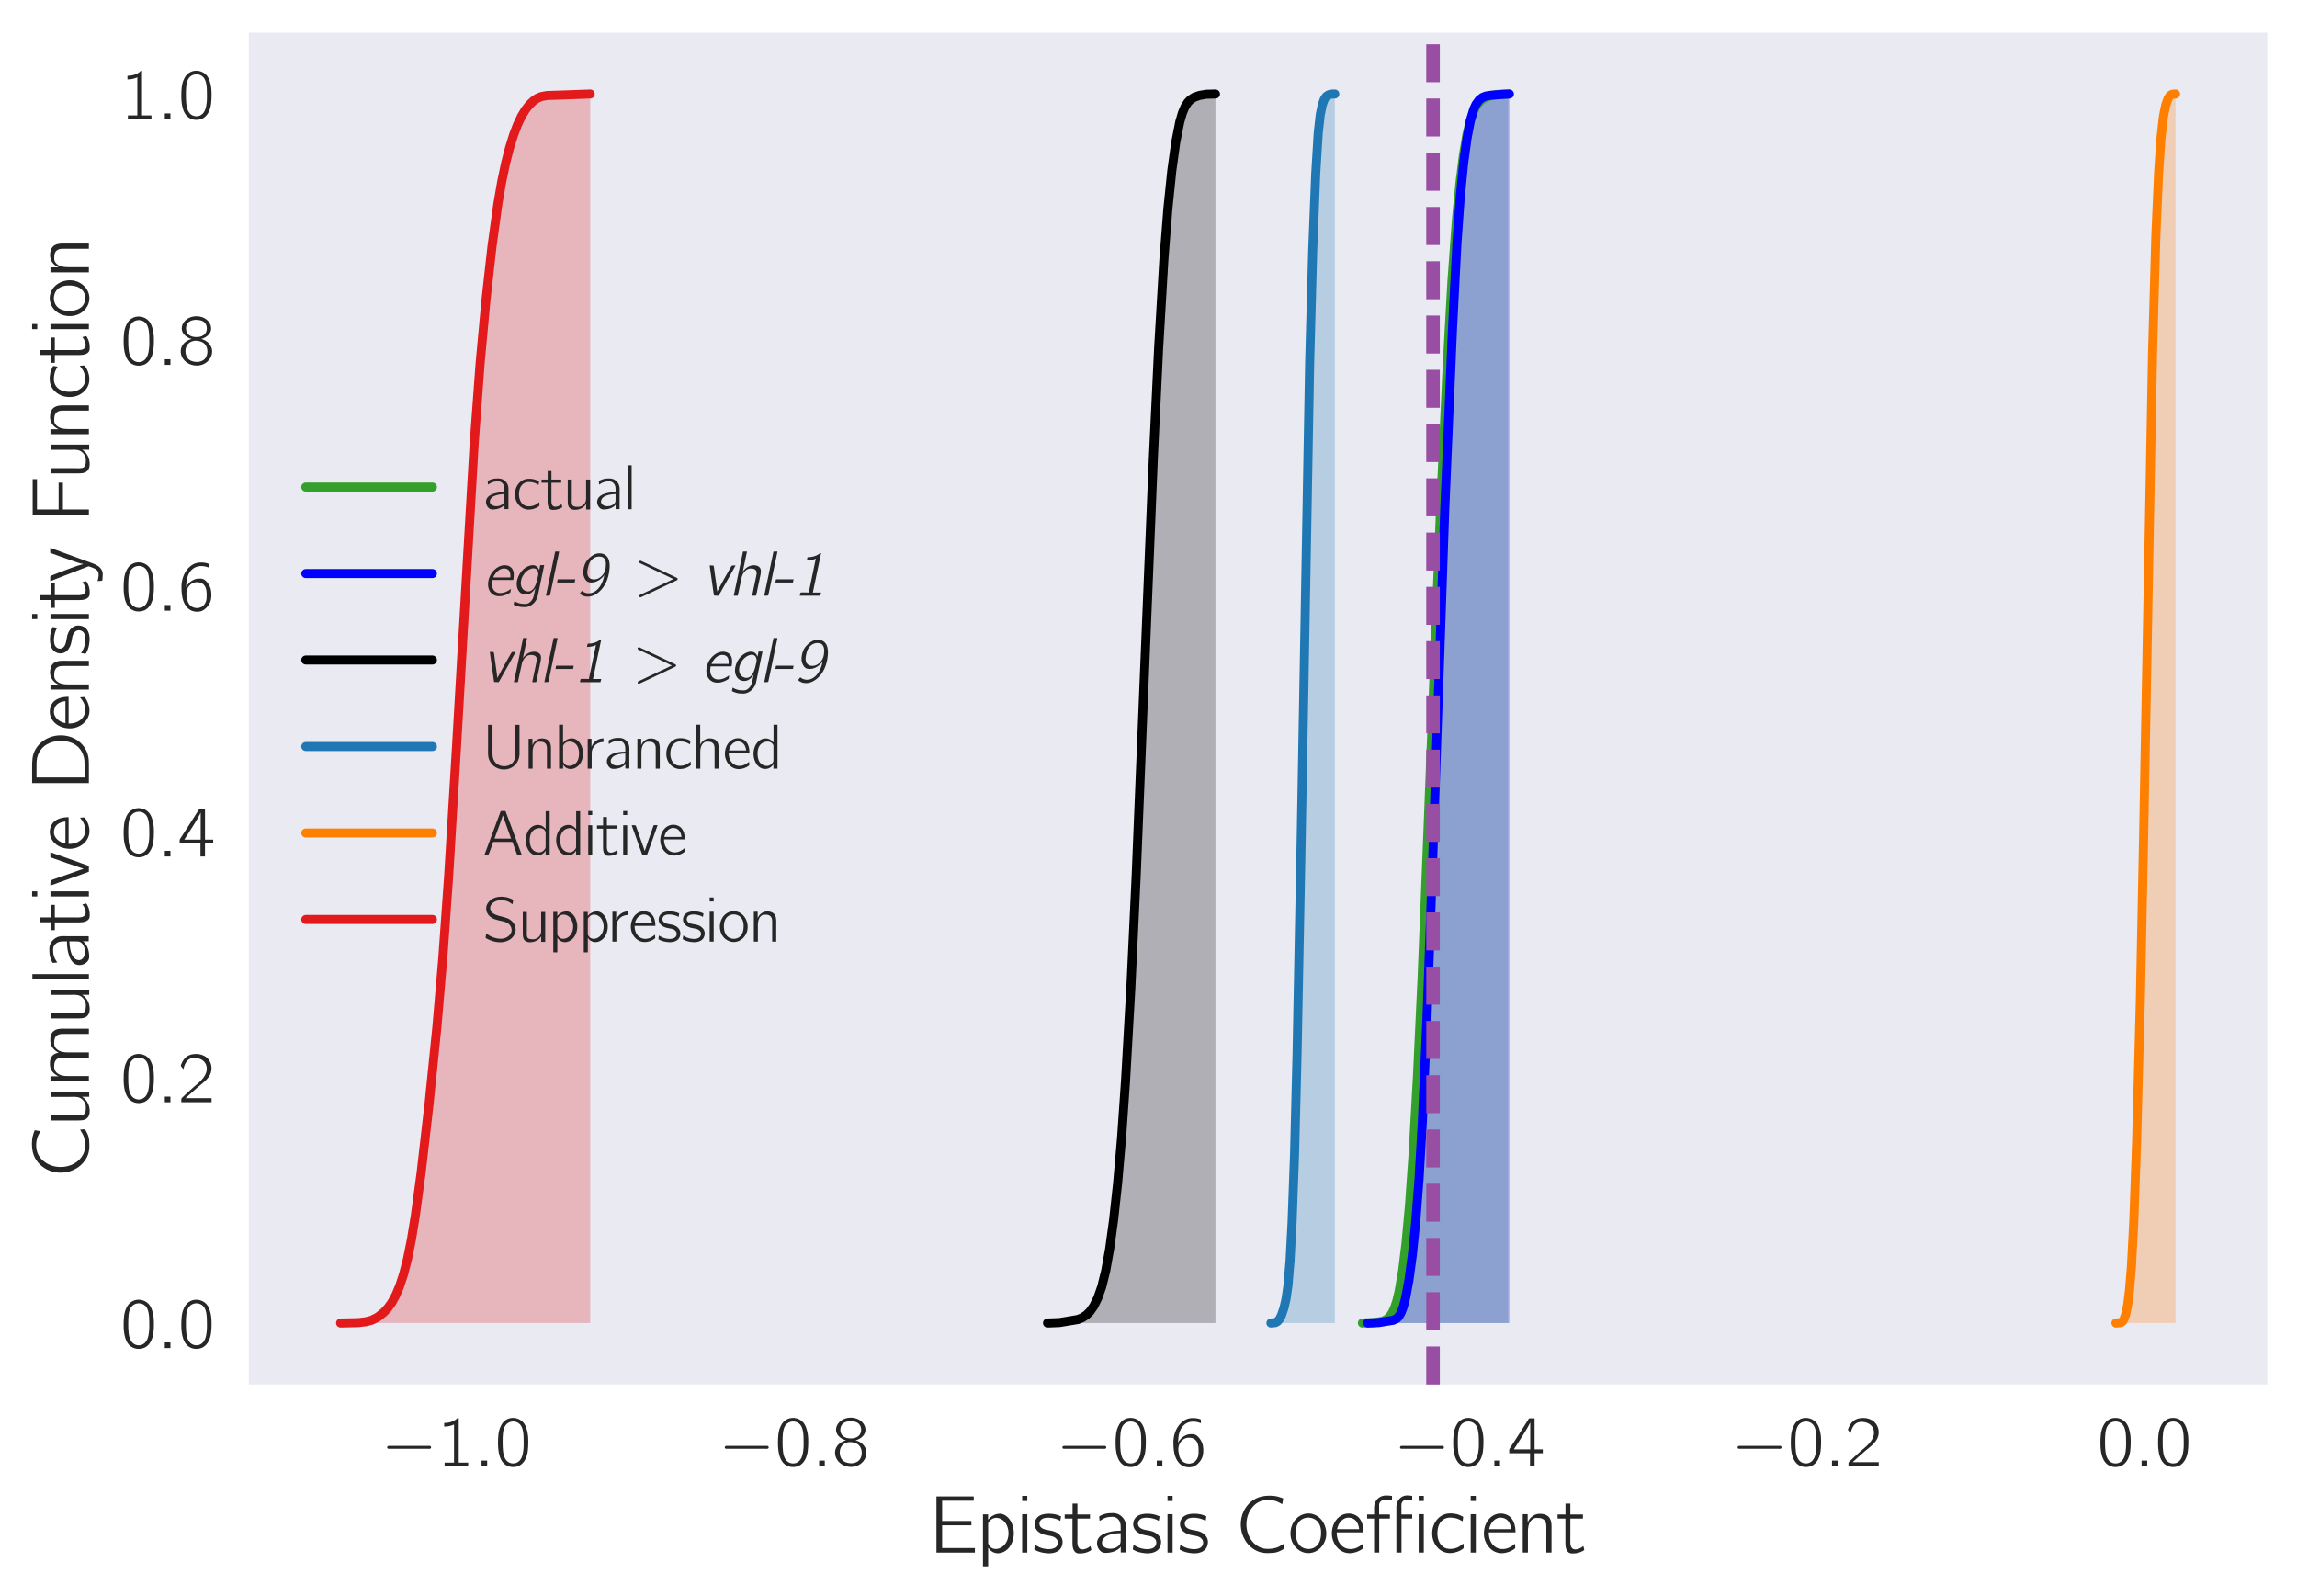 <?xml version="1.0" encoding="utf-8" standalone="no"?>
<!DOCTYPE svg PUBLIC "-//W3C//DTD SVG 1.1//EN"
  "http://www.w3.org/Graphics/SVG/1.1/DTD/svg11.dtd">
<!-- Created with matplotlib (http://matplotlib.org/) -->
<svg height="353pt" version="1.1" viewBox="0 0 508 353" width="508pt" xmlns="http://www.w3.org/2000/svg" xmlns:xlink="http://www.w3.org/1999/xlink">
 <defs>
  <style type="text/css">
*{stroke-linecap:butt;stroke-linejoin:round;}
  </style>
 </defs>
 <g id="figure_1">
  <g id="patch_1">
   <path d="M 0 353.548 
L 508.628 353.548 
L 508.628 0 
L 0 0 
z
" style="fill:#ffffff;"/>
  </g>
  <g id="axes_1">
   <g id="patch_2">
    <path d="M 55.028 306.18 
L 501.428 306.18 
L 501.428 7.2 
L 55.028 7.2 
z
" style="fill:#eaeaf2;"/>
   </g>
   <g id="matplotlib.axis_1">
    <g id="xtick_1">
     <g id="line2d_1"/>
     <g id="text_1">
      <!-- $-1.0$ -->
      <defs>
       <path d="M 9.797 28.078 
C 8 27.484 7.797 24.781 9.797 24.281 
C 10.297 24.078 10.906 24.188 11.5 24.188 
L 64.703 24.188 
C 65.906 24.188 67.797 23.781 68.797 24.781 
C 69.906 25.875 69.297 27.875 67.703 28.188 
C 66.5 28.375 65.094 28.188 63.906 28.188 
L 11.406 28.188 
C 10.906 28.188 10.297 28.281 9.797 28.078 
" id="Computer_Modern_Bright_Math_Symbols-0"/>
       <path d="M 9.703 60.016 
L 9.703 55 
C 15.203 55 19 56 23.406 57.906 
L 23.406 5.016 
L 10.297 5.016 
L 10.297 0 
L 43 0 
L 43 5.016 
L 29.906 5.016 
L 29.906 67 
C 27.5 67 27.906 66.359 26 64.875 
C 21.906 61.719 16.203 60.016 9.703 60.016 
" id="Computer_Modern_Bright-49"/>
       <path d="M 10.703 7.812 
L 10.703 0 
L 18.5 0 
L 18.5 7.812 
z
" id="Computer_Modern_Bright_Math_Slanted-58"/>
       <path d="M 14.797 63.859 
C 11.906 61.859 9.906 59.141 8.406 56.031 
C 4.797 49 4.406 40.766 4.406 31.828 
C 4.406 20.578 6.406 10.25 12 4.312 
C 17.297 -1.203 25.703 -2.609 32.797 0.297 
C 37.203 2.016 40.406 5.719 42.406 9.734 
C 46 16.875 46.406 25.406 46.406 34.234 
C 46.406 37.047 46.297 39.859 46 42.672 
C 45.297 49.406 43 56.828 39.297 60.953 
C 33.203 67.688 22.297 69.188 14.797 63.859 
M 34.906 58.141 
C 39.594 53.125 40 43.484 40 34.344 
L 40 28.922 
C 40 24.297 39.203 18.281 38.203 14.859 
C 36.797 10.141 34.5 6.734 29.906 4.625 
C 24.297 2.609 18.5 4.516 15.297 8.938 
C 11 14.656 10.797 24.797 10.797 33.734 
C 10.797 42.172 10.906 51.516 15 57.031 
C 19.5 63.062 29.203 64.062 34.906 58.141 
" id="Computer_Modern_Bright-48"/>
      </defs>
      <g style="fill:#262626;" transform="translate(84.288 324.25)scale(0.16 -0.16)">
       <use transform="scale(0.996)" xlink:href="#Computer_Modern_Bright_Math_Symbols-0"/>
       <use transform="translate(77.487 0)scale(0.996)" xlink:href="#Computer_Modern_Bright-49"/>
       <use transform="translate(128.131 0)scale(0.996)" xlink:href="#Computer_Modern_Bright_Math_Slanted-58"/>
       <use transform="translate(157.188 0)scale(0.996)" xlink:href="#Computer_Modern_Bright-48"/>
      </g>
     </g>
    </g>
    <g id="xtick_2">
     <g id="line2d_2"/>
     <g id="text_2">
      <!-- $-0.8$ -->
      <defs>
       <path d="M 18.703 36 
L 18.703 35.906 
C 12.5 34.094 7.297 30.688 4.797 24.844 
C 2.203 18.719 4 11.281 8.406 6.453 
C 13.094 1.422 19.5 -1 26.297 -1 
C 36.297 -1 45.906 6.406 47.094 16.734 
C 47.297 18.266 47.203 19.891 47 21.406 
C 45.203 29.219 39.5 33.875 32.094 35.906 
C 32.906 36.203 33.797 36.406 34.594 36.703 
C 38.797 38.422 42.297 40.922 44.5 44.938 
C 47.797 51.375 44.594 58.906 39.203 63.016 
C 33.797 67.141 26.5 68.234 19.906 66.828 
C 12 65.125 4.5 58.406 5 49.766 
C 5.203 46.75 6.5 44.234 8 42.438 
C 10.297 39.625 14.797 36.609 18.703 36 
M 23.797 62.5 
C 28.203 62.5 33.703 62 36.906 58.578 
C 40.703 54.469 40.906 47.031 37.094 42.812 
C 34.703 40.203 31.203 38.891 27.703 38.594 
C 22.797 38.188 17.203 39 13.703 42.812 
C 9.797 47.125 10.094 54.969 14.297 58.984 
C 16.906 61.391 20.406 62.188 23.797 62.5 
M 23.703 33.5 
C 28.406 33.5 33.5 32.391 36.906 28.938 
C 38.203 27.531 39.203 25.812 39.797 24.016 
C 41.5 18.75 40.703 12.094 36.797 8.047 
C 34.094 5.328 30.406 4.312 26.703 4.016 
C 22.203 4.016 17 5.109 13.797 8.562 
C 9.406 13.391 8.5 23.406 13.703 29.062 
C 16.297 31.781 20 33.203 23.703 33.5 
" id="Computer_Modern_Bright-56"/>
      </defs>
      <g style="fill:#262626;" transform="translate(158.955 324.25)scale(0.16 -0.16)">
       <use transform="scale(0.996)" xlink:href="#Computer_Modern_Bright_Math_Symbols-0"/>
       <use transform="translate(77.487 0)scale(0.996)" xlink:href="#Computer_Modern_Bright-48"/>
       <use transform="translate(128.131 0)scale(0.996)" xlink:href="#Computer_Modern_Bright_Math_Slanted-58"/>
       <use transform="translate(157.188 0)scale(0.996)" xlink:href="#Computer_Modern_Bright-56"/>
      </g>
     </g>
    </g>
    <g id="xtick_3">
     <g id="line2d_3"/>
     <g id="text_3">
      <!-- $-0.6$ -->
      <defs>
       <path d="M 11.297 32.625 
L 11.203 32.625 
C 11.203 41.766 12.797 52.422 20.594 58.25 
C 24.906 61.375 30.703 62.969 38.203 61.172 
C 39.797 60.766 41.297 60.156 42.797 59.766 
L 42.797 63.281 
C 42.797 63.672 42.906 64.375 42.594 64.781 
C 41.906 65.688 36.297 66.594 36.094 66.594 
C 27.406 67.594 21.703 65.688 16.406 61.172 
C 10 55.641 6.297 47.516 5.094 39.281 
C 4 32.656 4.906 22 6.203 16.781 
C 8.297 9.047 12.297 2.219 19.703 -0.391 
C 24.094 -2 29.5 -2 33.703 0.016 
C 37.094 1.641 39.906 4.469 42.094 7.5 
C 45.594 12.344 46.5 18.219 46.094 24.172 
C 45.906 27.109 45.5 30.047 44.297 32.766 
C 42.406 37.125 39.203 41.672 35.094 43.688 
C 33.203 44.5 31.203 44.5 29.203 44.5 
C 23.906 44.5 18.906 42.188 15.203 38.359 
C 13.594 36.75 12 34.719 11.297 32.625 
M 24.406 39.516 
C 28.203 39.812 32.203 39.219 35.094 36.5 
C 38.906 32.891 39.594 27.766 39.594 22.812 
C 39.594 19.469 39.703 16.016 38.703 12.859 
C 38.094 11.234 37.297 9.828 36.406 8.5 
C 34.203 5.562 31.406 4.125 26.797 3.516 
C 22.297 3.516 17.797 5.312 15.203 9.125 
C 13.594 11.328 12.797 14.047 12.297 16.641 
C 11.703 19.344 11.297 22.141 11.5 24.859 
C 12 31.984 17 38.516 24.406 39.516 
" id="Computer_Modern_Bright-54"/>
      </defs>
      <g style="fill:#262626;" transform="translate(233.622 324.25)scale(0.16 -0.16)">
       <use transform="scale(0.996)" xlink:href="#Computer_Modern_Bright_Math_Symbols-0"/>
       <use transform="translate(77.487 0)scale(0.996)" xlink:href="#Computer_Modern_Bright-48"/>
       <use transform="translate(128.131 0)scale(0.996)" xlink:href="#Computer_Modern_Bright_Math_Slanted-58"/>
       <use transform="translate(157.188 0)scale(0.996)" xlink:href="#Computer_Modern_Bright-54"/>
      </g>
     </g>
    </g>
    <g id="xtick_4">
     <g id="line2d_4"/>
     <g id="text_4">
      <!-- $-0.4$ -->
      <defs>
       <path d="M 2.094 18 
L 31 18 
L 31 0 
L 37.297 0 
L 37.297 18 
L 48.703 18 
L 48.703 23.328 
L 37.297 23.328 
L 37.297 66.469 
L 31.906 66.469 
C 30.094 66.469 29.594 66.578 28.797 65.062 
C 24.797 58.516 3.703 25.766 3 24.859 
C 2.203 23.438 2.094 23.547 2.094 21.438 
z
M 31.297 60.875 
L 31.297 23.328 
L 8.594 23.328 
C 9.297 24.734 10.297 26.031 11.203 27.438 
C 16.203 35.172 28.094 53.547 30.594 59.281 
C 30.906 59.781 31 60.375 31.297 60.875 
" id="Computer_Modern_Bright-52"/>
      </defs>
      <g style="fill:#262626;" transform="translate(308.289 324.25)scale(0.16 -0.16)">
       <use transform="scale(0.996)" xlink:href="#Computer_Modern_Bright_Math_Symbols-0"/>
       <use transform="translate(77.487 0)scale(0.996)" xlink:href="#Computer_Modern_Bright-48"/>
       <use transform="translate(128.131 0)scale(0.996)" xlink:href="#Computer_Modern_Bright_Math_Slanted-58"/>
       <use transform="translate(157.188 0)scale(0.996)" xlink:href="#Computer_Modern_Bright-52"/>
      </g>
     </g>
    </g>
    <g id="xtick_5">
     <g id="line2d_5"/>
     <g id="text_5">
      <!-- $-0.2$ -->
      <defs>
       <path d="M 7.297 45.969 
C 8.703 51.594 11.094 57.984 16.797 60.5 
C 19.203 61.5 21.797 61.703 24.406 61.5 
C 29.297 61.094 34.094 59.094 37.094 55.094 
C 39.297 52.078 40.094 48.375 39.703 44.781 
C 38.5 34.344 28.297 26.844 21.703 21.234 
C 17.906 18.031 7.094 7.812 7.094 7.812 
L 5.406 6.203 
C 4.5 5.312 4.406 5.312 4.406 3.5 
L 4.406 0 
L 46.406 0 
L 46.406 5.625 
L 10.203 5.625 
C 13.406 8.734 26.703 20.516 28.5 21.922 
C 34.297 26.656 40.797 31.375 44.297 38.219 
C 48.203 46.062 46.5 55.938 39.906 61.766 
C 35.906 65.297 30.406 67 25.094 67 
C 20.203 67 15.203 66 11.297 62.906 
C 8.297 60.391 5.797 56.688 4.406 52.875 
C 4.094 52.281 3.594 51.281 3.703 50.578 
C 3.797 49.984 4.406 49.484 4.703 49.078 
C 5.5 48.078 6.297 46.875 7.297 45.969 
" id="Computer_Modern_Bright-50"/>
      </defs>
      <g style="fill:#262626;" transform="translate(382.956 324.25)scale(0.16 -0.16)">
       <use transform="scale(0.996)" xlink:href="#Computer_Modern_Bright_Math_Symbols-0"/>
       <use transform="translate(77.487 0)scale(0.996)" xlink:href="#Computer_Modern_Bright-48"/>
       <use transform="translate(128.131 0)scale(0.996)" xlink:href="#Computer_Modern_Bright_Math_Slanted-58"/>
       <use transform="translate(157.188 0)scale(0.996)" xlink:href="#Computer_Modern_Bright-50"/>
      </g>
     </g>
    </g>
    <g id="xtick_6">
     <g id="line2d_6"/>
     <g id="text_6">
      <!-- $0.0$ -->
      <g style="fill:#262626;" transform="translate(463.823 324.25)scale(0.16 -0.16)">
       <use transform="scale(0.996)" xlink:href="#Computer_Modern_Bright-48"/>
       <use transform="translate(50.643 0)scale(0.996)" xlink:href="#Computer_Modern_Bright_Math_Slanted-58"/>
       <use transform="translate(79.701 0)scale(0.996)" xlink:href="#Computer_Modern_Bright-48"/>
      </g>
     </g>
    </g>
    <g id="text_7">
     <!-- Epistasis Coefficient -->
     <defs>
      <path d="M 8 69.328 
L 8 0 
L 55.406 0 
L 55.406 5.625 
L 15 5.625 
L 15 33.672 
L 51.094 33.672 
L 51.094 39 
L 15 39 
L 15 64 
L 54 64 
L 54 69.328 
z
" id="Computer_Modern_Bright-69"/>
      <path d="M 12.703 40.531 
L 12.703 47.156 
L 6.406 47.156 
L 6.406 -17 
L 12.797 -17 
L 12.797 6.094 
C 14.203 4.078 15.797 2.281 17.906 1.078 
C 25 -3.25 34 0.172 38.906 6.594 
C 45.406 14.969 46.094 27.5 41.594 36.984 
C 39 42.438 34.094 47.5 27.797 48 
C 22.297 48 18.094 45.812 15.094 43.125 
C 14.203 42.328 13.5 41.438 12.703 40.531 
M 21.906 42.875 
C 26 43.172 30 41.266 32.797 38.266 
C 34.5 36.344 35.797 34.141 36.594 31.734 
C 40.094 22.297 36.906 9.234 26.797 5.328 
C 21 3.109 15.297 5.125 13.094 10.547 
C 12.594 11.547 12.797 12.859 12.797 13.953 
L 12.797 34.641 
C 12.797 36.953 13 37.156 14.5 38.859 
C 16.297 41.062 19 42.578 21.906 42.875 
" id="Computer_Modern_Bright-112"/>
      <path d="M 6.406 70 
L 6.406 63.672 
L 12.703 63.672 
L 12.703 70 
z
M 6.406 47.391 
L 6.406 0 
L 12.703 0 
L 12.703 47.391 
z
" id="Computer_Modern_Bright-105"/>
      <path d="M 3.094 9.641 
C 2.906 8.234 2.594 6.938 2.406 5.531 
C 2.203 4.422 1.906 3.922 2.906 3.422 
C 7 1.016 11.906 -0.297 17.703 -0.797 
C 24.203 -1.406 32.406 0.109 35.594 6.531 
C 36.5 8.344 37 10.344 37.094 12.359 
C 37.5 19.578 31.797 24.203 26.906 25.906 
C 21.406 28.016 13.906 27.312 10.094 31.531 
C 8.094 33.844 8 37.266 9.906 39.672 
C 13.906 45.297 26.797 42.875 31.906 40.375 
C 32.703 39.969 33.406 39.469 34.297 39.266 
L 35.203 44.688 
C 30.5 46.797 26.406 48 19.906 48 
C 14.297 48 9.203 46.703 6 43.484 
C 2.797 40.172 1.703 34.641 3.594 30.438 
C 5.406 26.406 9.203 23.797 13.297 22.5 
C 19.203 20.391 25.906 21.391 29.797 16.578 
C 32 13.766 31.594 9.547 29.094 7.031 
C 24.297 2.609 14.094 4.219 8.5 6.625 
C 6.594 7.438 4.906 8.641 3.094 9.641 
" id="Computer_Modern_Bright-115"/>
      <path d="M 10.797 60.5 
L 10.797 47.016 
L 1.094 47.016 
L 1.094 42 
L 10.703 42 
L 10.703 15.016 
C 10.703 10.578 10.406 5.234 13.297 1.516 
C 15 -0.703 17.297 -1.297 20.797 -1 
C 23.703 -1 26.594 -0.391 29.297 0.656 
C 30.203 1.062 33.5 2.516 33.906 3.234 
C 34.094 3.641 32.797 8.094 32.797 8.094 
L 30.406 6.266 
C 27.297 4.344 21.094 2.328 18.5 5.969 
C 16.203 9.094 16.797 13.75 16.797 17.375 
L 16.797 42 
L 32.297 42 
L 32.297 47.016 
L 16.797 47.016 
L 16.797 60.5 
z
" id="Computer_Modern_Bright-116"/>
      <path d="M 7.906 39.016 
C 9.594 39.859 11 41.094 12.703 41.922 
C 15.406 43.156 18.203 44 21.203 44 
C 22.594 44.094 24.203 44.297 25.594 44 
C 28.094 43.594 30.297 42.078 31.797 39.953 
C 33.297 37.516 33.906 35.391 33.906 31.469 
L 33.906 27.016 
C 29.094 27.016 24.297 26.609 19.703 25.391 
C 13.906 24.078 7.594 21.125 5.5 15.844 
C 3.406 10.781 5.594 4.078 10.094 1.031 
C 12.297 -0.5 14.906 -0.5 17.5 -0.297 
C 21.703 0 25.906 1.016 29.5 3.25 
C 31.203 4.25 32.906 5.578 33.906 7.297 
L 34 7.297 
L 34 0.203 
L 40.297 0.203 
L 40.297 26.891 
C 40.297 29.812 40.594 32.953 40 35.891 
C 39.406 39.922 36.906 43.266 34 45.594 
C 30.594 48.219 26.703 49.109 21.5 48.719 
C 16.703 48.719 13 47.5 9.406 45.766 
C 8.906 45.562 7.906 45.234 7.594 44.641 
C 7.297 44.219 7.5 43.516 7.5 43 
C 7.703 41.672 7.797 40.344 7.906 39.016 
M 33.906 24 
L 33.906 16.375 
C 33.906 14.062 34 11.953 32.703 9.953 
C 31.594 8.344 30.094 7.234 28.5 6.438 
C 22.797 3.516 14.094 4.422 11.594 9.25 
C 9.594 12.75 11.703 16.875 14.594 19.188 
C 18.906 22.5 27.297 24 33.906 24 
" id="Computer_Modern_Bright-97"/>
      <path d="M 60.5 10.875 
C 58.5 9.859 56.703 8.453 54.703 7.453 
C 50 5.047 44 4.141 37.5 4.734 
C 31.703 5.547 26.906 8.359 23.406 11.875 
C 12.203 23.156 11.406 42.969 21.297 55.344 
C 25.5 60.875 31.906 65 41.297 65 
C 45.094 65 49 64.297 52.5 62.891 
C 54.594 61.969 56.594 60.766 58.594 59.766 
L 59.797 66.812 
C 57.594 67.672 55.297 68.562 53 69.094 
C 47.406 70.625 38.906 70.625 33.094 69.219 
C 22.906 66.922 15.5 59.828 11.297 51.625 
C 5.5 40.016 6.203 25.516 13.203 14.594 
C 15 11.703 17.297 9.109 19.906 6.891 
C 25.906 1.688 33.297 -1.312 43.594 -0.5 
C 49.797 -0.5 53.406 0.516 58.203 3.203 
C 58.703 3.5 60.594 4.516 60.906 4.938 
C 61.094 5.438 60.594 9.531 60.5 10.875 
" id="Computer_Modern_Bright-67"/>
      <path d="M 10.703 42.078 
C 1.797 33.234 0.797 17.875 8.5 7.938 
C 9.594 6.422 10.906 5.125 12.406 4.016 
C 16.094 1 21.5 -1.203 27.797 -0.5 
C 37.797 0.703 44.703 8.844 46.797 17.375 
C 49.594 29.328 43.703 42.672 32.703 46.891 
C 24.094 50.406 15.5 46.891 10.703 42.078 
M 35.703 39.359 
C 40.5 35.031 41.406 28.109 41 21.984 
C 40.703 17.266 39.406 12.344 36.094 8.828 
C 30.703 3 20.703 3 14.906 8.625 
C 11.906 11.844 10.094 16.453 9.797 21.984 
C 9.297 30.109 11.297 38.75 19.297 41.969 
C 25.203 44.578 32 42.672 35.703 39.359 
" id="Computer_Modern_Bright-111"/>
      <path d="M 41.797 10.938 
C 39.5 9.234 38.797 8.328 35.906 6.812 
C 29.797 3.5 22.594 3.5 17.406 7.172 
C 12.406 10.766 9.5 16.641 9.5 25 
L 42.5 25 
C 42.5 32.422 40.797 38.859 36.594 43.375 
C 32 47.891 24.797 49.297 18.703 47.391 
C 16.406 46.688 14.297 45.484 12.406 43.969 
C 6.094 38.859 3.406 30.719 3.5 22.781 
C 3.703 12.344 10.797 1.906 21.297 -0.312 
C 26.797 -1.422 32.594 -0.203 37.5 2.297 
C 38.406 2.797 41.703 4.609 42.094 5.516 
C 42.406 6.016 41.797 10.938 41.797 10.938 
M 37.203 28.906 
L 10 28.906 
C 11.203 36.234 17.203 43.969 25.297 43.062 
C 31.906 42.469 35.406 37.75 36.703 31.828 
C 36.906 30.812 37 29.922 37.203 28.906 
" id="Computer_Modern_Bright-101"/>
      <path d="M 10.594 47.016 
L 2 47.016 
L 2 42 
L 10.594 42 
L 10.594 0 
L 16.906 0 
L 16.906 42 
L 30.094 42 
L 30.094 47.016 
L 16.797 47.016 
L 16.797 56.234 
C 16.797 57.891 16.594 59.656 17.297 61.219 
C 19.5 65.875 25.406 65.875 29.594 65.078 
C 30.594 64.875 31.703 64.469 32.703 64.266 
L 32.703 69.906 
C 27.703 70.609 22.297 71.219 17.703 68.469 
C 15.797 67.438 14.203 65.688 13 63.922 
C 11.094 60.938 10.594 58.781 10.594 53.719 
z
M 38.094 0 
L 44.406 0 
L 44.406 42 
L 57.594 42 
L 57.594 47.016 
L 44.297 47.016 
L 44.297 55.234 
C 44.297 56.891 44.094 58.656 44.406 60.328 
C 44.906 62.297 46.094 63.656 47.703 64.672 
C 50.797 66.172 54.406 65.078 57.594 64.172 
L 57.594 70 
C 55.094 70.188 52.703 70.688 50.203 70.5 
C 43.406 70 38.594 64.047 38.094 57.312 
C 38 55.891 38.094 54.375 38.094 52.969 
z
M 65.594 70 
L 65.594 63.672 
L 71.906 63.672 
L 71.906 70 
z
M 65.594 47.391 
L 65.594 0 
L 71.906 0 
L 71.906 47.391 
z
" id="Computer_Modern_Bright-14"/>
      <path d="M 42.406 11.25 
C 40.5 9.844 38.797 8.328 36.703 7.125 
C 32 4.625 24.797 3.422 19.406 5.922 
C 11.594 9.938 9.5 19.688 10.594 27.719 
C 10.797 29.328 11.094 30.922 11.594 32.438 
C 13.797 38.969 19.297 44.078 28.297 43.078 
C 33.094 42.672 35.5 41.875 39.297 39.766 
C 40 39.359 40.594 38.859 41.406 38.656 
C 41.5 39.859 41.797 41.172 42 42.375 
C 42.297 43.984 42.297 44.188 40.797 44.891 
C 39.703 45.391 38.594 45.984 37.406 46.391 
C 32.797 48.406 25.203 49 20 47.5 
C 12.906 45.484 7.594 39.359 5.297 32.531 
C 4.203 29.422 3.906 26.109 3.906 22.797 
C 4 12.25 11.203 1.906 21.703 -0.203 
C 27.5 -1.406 34.203 0.297 38.203 2.406 
C 39.203 2.906 42.203 4.719 42.703 5.625 
C 43 6.125 42.406 11.25 42.406 11.25 
" id="Computer_Modern_Bright-99"/>
      <path d="M 12.594 37.281 
L 12.5 37.281 
L 12.5 47.391 
L 6.406 47.391 
L 6.406 0 
L 12.797 0 
L 12.797 21.938 
C 12.797 26.844 12.5 31.875 14.703 36.469 
C 15.797 38.781 17.5 40.781 19.797 41.984 
C 21.703 42.891 23.703 42.891 25.797 42.688 
C 28.797 42.688 31.703 41.891 33.594 39.375 
C 35.406 37.062 35.5 34.062 35.5 31.25 
L 35.5 0 
L 41.906 0 
L 41.906 26.859 
C 41.906 31.875 42.406 37.375 40 41.891 
C 38.094 45.5 34.406 47.203 30.5 47.703 
C 28.5 48 26.406 48 24.406 47.609 
C 19.203 46.5 14.406 42.297 12.594 37.281 
" id="Computer_Modern_Bright-110"/>
     </defs>
     <g style="fill:#262626;" transform="translate(205.672 343.36)scale(0.18 -0.18)">
      <use transform="scale(0.996)" xlink:href="#Computer_Modern_Bright-69"/>
      <use transform="translate(58.738 0)scale(0.996)" xlink:href="#Computer_Modern_Bright-112"/>
      <use transform="translate(106.89 0)scale(0.996)" xlink:href="#Computer_Modern_Bright-105"/>
      <use transform="translate(125.985 0)scale(0.996)" xlink:href="#Computer_Modern_Bright-115"/>
      <use transform="translate(164.424 0)scale(0.996)" xlink:href="#Computer_Modern_Bright-116"/>
      <use transform="translate(200.539 0)scale(0.996)" xlink:href="#Computer_Modern_Bright-97"/>
      <use transform="translate(247.031 0)scale(0.996)" xlink:href="#Computer_Modern_Bright-115"/>
      <use transform="translate(285.47 0)scale(0.996)" xlink:href="#Computer_Modern_Bright-105"/>
      <use transform="translate(304.565 0)scale(0.996)" xlink:href="#Computer_Modern_Bright-115"/>
      <use transform="translate(374.469 0)scale(0.996)" xlink:href="#Computer_Modern_Bright-67"/>
      <use transform="translate(439.641 0)scale(0.996)" xlink:href="#Computer_Modern_Bright-111"/>
      <use transform="translate(490.284 0)scale(0.996)" xlink:href="#Computer_Modern_Bright-101"/>
      <use transform="translate(535.116 0)scale(0.996)" xlink:href="#Computer_Modern_Bright-14"/>
      <use transform="translate(613.156 0)scale(0.996)" xlink:href="#Computer_Modern_Bright-99"/>
      <use transform="translate(657.988 0)scale(0.996)" xlink:href="#Computer_Modern_Bright-105"/>
      <use transform="translate(677.083 0)scale(0.996)" xlink:href="#Computer_Modern_Bright-101"/>
      <use transform="translate(721.915 0)scale(0.996)" xlink:href="#Computer_Modern_Bright-110"/>
      <use transform="translate(770.067 0)scale(0.996)" xlink:href="#Computer_Modern_Bright-116"/>
     </g>
    </g>
   </g>
   <g id="matplotlib.axis_2">
    <g id="ytick_1">
     <g id="line2d_7"/>
     <g id="text_8">
      <!-- $0.0$ -->
      <g style="fill:#262626;" transform="translate(26.642 298.125)scale(0.16 -0.16)">
       <use transform="scale(0.996)" xlink:href="#Computer_Modern_Bright-48"/>
       <use transform="translate(50.643 0)scale(0.996)" xlink:href="#Computer_Modern_Bright_Math_Slanted-58"/>
       <use transform="translate(79.701 0)scale(0.996)" xlink:href="#Computer_Modern_Bright-48"/>
      </g>
     </g>
    </g>
    <g id="ytick_2">
     <g id="line2d_8"/>
     <g id="text_9">
      <!-- $0.2$ -->
      <g style="fill:#262626;" transform="translate(26.642 243.765)scale(0.16 -0.16)">
       <use transform="scale(0.996)" xlink:href="#Computer_Modern_Bright-48"/>
       <use transform="translate(50.643 0)scale(0.996)" xlink:href="#Computer_Modern_Bright_Math_Slanted-58"/>
       <use transform="translate(79.701 0)scale(0.996)" xlink:href="#Computer_Modern_Bright-50"/>
      </g>
     </g>
    </g>
    <g id="ytick_3">
     <g id="line2d_9"/>
     <g id="text_10">
      <!-- $0.4$ -->
      <g style="fill:#262626;" transform="translate(26.642 189.405)scale(0.16 -0.16)">
       <use transform="scale(0.996)" xlink:href="#Computer_Modern_Bright-48"/>
       <use transform="translate(50.643 0)scale(0.996)" xlink:href="#Computer_Modern_Bright_Math_Slanted-58"/>
       <use transform="translate(79.701 0)scale(0.996)" xlink:href="#Computer_Modern_Bright-52"/>
      </g>
     </g>
    </g>
    <g id="ytick_4">
     <g id="line2d_10"/>
     <g id="text_11">
      <!-- $0.6$ -->
      <g style="fill:#262626;" transform="translate(26.642 135.045)scale(0.16 -0.16)">
       <use transform="scale(0.996)" xlink:href="#Computer_Modern_Bright-48"/>
       <use transform="translate(50.643 0)scale(0.996)" xlink:href="#Computer_Modern_Bright_Math_Slanted-58"/>
       <use transform="translate(79.701 0)scale(0.996)" xlink:href="#Computer_Modern_Bright-54"/>
      </g>
     </g>
    </g>
    <g id="ytick_5">
     <g id="line2d_11"/>
     <g id="text_12">
      <!-- $0.8$ -->
      <g style="fill:#262626;" transform="translate(26.642 80.685)scale(0.16 -0.16)">
       <use transform="scale(0.996)" xlink:href="#Computer_Modern_Bright-48"/>
       <use transform="translate(50.643 0)scale(0.996)" xlink:href="#Computer_Modern_Bright_Math_Slanted-58"/>
       <use transform="translate(79.701 0)scale(0.996)" xlink:href="#Computer_Modern_Bright-56"/>
      </g>
     </g>
    </g>
    <g id="ytick_6">
     <g id="line2d_12"/>
     <g id="text_13">
      <!-- $1.0$ -->
      <g style="fill:#262626;" transform="translate(26.642 26.324)scale(0.16 -0.16)">
       <use transform="scale(0.996)" xlink:href="#Computer_Modern_Bright-49"/>
       <use transform="translate(50.643 0)scale(0.996)" xlink:href="#Computer_Modern_Bright_Math_Slanted-58"/>
       <use transform="translate(79.701 0)scale(0.996)" xlink:href="#Computer_Modern_Bright-48"/>
      </g>
     </g>
    </g>
    <g id="text_14">
     <!-- Cumulative Density Function -->
     <defs>
      <path d="M 6.406 47 
L 6.406 12.969 
C 6.406 10.047 6.5 7.141 7.703 4.422 
C 9.594 0.516 13.594 -1 17.703 -1 
C 23.203 -1 28.703 0.812 32.703 4.734 
C 33.797 5.828 34.797 6.938 35.5 8.344 
L 35.594 8.344 
L 35.594 -0.391 
L 41.906 -0.391 
L 41.906 47 
L 35.5 47 
L 35.5 22.906 
C 35.5 18.688 36.094 14.062 33.906 10.25 
C 32.297 7.438 29.5 5.234 26.406 4.234 
C 24.297 3.625 22.094 3.625 19.906 3.828 
C 17.797 4.031 15.5 4.234 14.094 6.031 
C 12.094 8.453 12.797 14.172 12.797 17.688 
L 12.797 47 
z
" id="Computer_Modern_Bright-117"/>
      <path d="M 12.594 37.359 
L 12.5 37.359 
L 12.5 47.391 
L 6.406 47.391 
L 6.406 0 
L 12.797 0 
L 12.797 22.047 
C 12.797 26.953 12.5 31.875 14.703 36.375 
C 16.594 40.281 19.906 43.391 25.797 42.781 
C 28.797 42.781 31.797 41.984 33.703 39.453 
C 35.5 37.141 35.594 34.141 35.594 31.312 
L 35.594 0 
L 42 0 
L 42 22.047 
C 42 26.953 41.703 31.875 43.906 36.375 
C 45.797 40.281 49.094 43.391 55 42.781 
C 58 42.781 61 41.984 62.906 39.453 
C 64.703 37.141 64.797 34.141 64.797 31.312 
L 64.797 0 
L 71.203 0 
L 71.203 26.562 
C 71.203 31.375 71.797 36.781 69.703 41.188 
C 67.594 45.297 64.203 47.5 58.703 47.5 
C 55.5 47.797 52.297 47.312 49.406 45.844 
C 45.906 43.922 43.297 40.75 41.703 37.266 
C 41 40.578 40.203 42.828 38 45 
C 35.703 47.062 32.594 48 29.594 48 
C 22.297 48.594 17.703 45.562 14.594 41 
C 13.797 39.875 13 38.672 12.594 37.359 
" id="Computer_Modern_Bright-109"/>
      <path d="M 6.406 69.688 
L 6.406 0 
L 12.703 0 
L 12.703 69.688 
z
" id="Computer_Modern_Bright-108"/>
      <path d="M 0.703 47.5 
C 1.203 45.5 4.203 37.578 4.406 37.078 
C 5.406 34.281 17.297 0.609 17.594 0.297 
C 17.906 -0.203 18.797 0 19.297 0 
L 22.797 0 
C 24.094 0 24.906 -0.297 25.203 0.906 
C 28.406 9.328 40.094 42.703 41.797 47.5 
L 35.594 47.5 
C 30.797 33.984 25.906 20.438 21.406 6.609 
L 11 36.203 
C 9.5 39.797 8.594 43.891 6.906 47.203 
C 5.094 47.5 2.797 47.5 0.703 47.5 
" id="Computer_Modern_Bright-118"/>
      <path d="M 8 70 
L 8 0 
L 28.203 0 
C 31.406 0 34.594 0 37.703 0.297 
C 45.703 1.109 52.594 5.016 57.203 9.828 
C 70.094 23.172 70 46.125 57.297 59.672 
C 52.703 64.578 46.5 68.5 38.703 69.5 
C 34.906 70 31 70 27.203 70 
z
M 14.906 5.312 
L 14.906 64.562 
L 27.797 64.562 
C 30.5 64.562 33.203 64.562 35.906 64.359 
C 40.406 63.859 44.797 62.359 48.5 59.734 
C 56.594 54.125 60 44.172 60 34.641 
C 60 26.609 57.797 18.375 51.906 12.641 
C 47.906 8.938 42.5 6.219 36 5.516 
C 33.406 5.312 30.703 5.312 28.094 5.312 
z
" id="Computer_Modern_Bright-68"/>
      <path d="M 0.703 47.656 
C 1.297 45.75 5.406 35.609 5.5 35.312 
L 17.406 4.578 
L 18.406 2.078 
C 19 0.672 19.203 0.469 18.594 -1.141 
L 17.5 -4.047 
C 16.594 -6.469 15.594 -8.969 13.703 -10.484 
C 10.297 -13.297 4.906 -11.688 0.797 -10.781 
L 1.297 -16.5 
C 3.203 -16.797 5.094 -17 7 -17 
C 11.297 -17.516 14.094 -16.5 16.703 -14.297 
C 20 -11.484 21.594 -7.562 23.094 -3.547 
L 26.203 5.078 
L 36.406 32.906 
C 38.094 37.922 40.203 42.641 41.797 47.656 
L 37.297 47.656 
C 36.797 47.656 36 47.859 35.594 47.469 
C 35.406 47.156 35.297 46.766 35.203 46.453 
L 34.406 44.344 
C 33.406 41.734 32.5 39.234 31.594 36.609 
L 25.797 20.25 
C 24.297 15.828 22.594 11.312 21.797 6.688 
C 20.703 11.312 19.203 15.734 17.594 20.141 
C 16.297 23.562 8.5 44.547 7.5 46.562 
C 7.094 47.656 6.703 47.656 5.203 47.656 
z
" id="Computer_Modern_Bright-121"/>
      <path d="M 8 69.328 
L 8 0 
L 15 0 
L 15 32 
L 48.094 32 
L 48.094 37.312 
L 15 37.312 
L 15 64 
L 52.406 64 
L 52.406 69.328 
z
" id="Computer_Modern_Bright-70"/>
     </defs>
     <g style="fill:#262626;" transform="translate(19.653 260.67)rotate(-90)scale(0.18 -0.18)">
      <use transform="scale(0.996)" xlink:href="#Computer_Modern_Bright-67"/>
      <use transform="translate(65.172 0)scale(0.996)" xlink:href="#Computer_Modern_Bright-117"/>
      <use transform="translate(113.325 0)scale(0.996)" xlink:href="#Computer_Modern_Bright-109"/>
      <use transform="translate(190.535 0)scale(0.996)" xlink:href="#Computer_Modern_Bright-117"/>
      <use transform="translate(238.687 0)scale(0.996)" xlink:href="#Computer_Modern_Bright-108"/>
      <use transform="translate(257.782 0)scale(0.996)" xlink:href="#Computer_Modern_Bright-97"/>
      <use transform="translate(304.274 0)scale(0.996)" xlink:href="#Computer_Modern_Bright-116"/>
      <use transform="translate(340.389 0)scale(0.996)" xlink:href="#Computer_Modern_Bright-105"/>
      <use transform="translate(359.484 0)scale(0.996)" xlink:href="#Computer_Modern_Bright-118"/>
      <use transform="translate(401.825 0)scale(0.996)" xlink:href="#Computer_Modern_Bright-101"/>
      <use transform="translate(478.121 0)scale(0.996)" xlink:href="#Computer_Modern_Bright-68"/>
      <use transform="translate(549.728 0)scale(0.996)" xlink:href="#Computer_Modern_Bright-101"/>
      <use transform="translate(594.559 0)scale(0.996)" xlink:href="#Computer_Modern_Bright-110"/>
      <use transform="translate(642.712 0)scale(0.996)" xlink:href="#Computer_Modern_Bright-115"/>
      <use transform="translate(681.151 0)scale(0.996)" xlink:href="#Computer_Modern_Bright-105"/>
      <use transform="translate(700.246 0)scale(0.996)" xlink:href="#Computer_Modern_Bright-116"/>
      <use transform="translate(733.454 0)scale(0.996)" xlink:href="#Computer_Modern_Bright-121"/>
      <use transform="translate(807.261 0)scale(0.996)" xlink:href="#Computer_Modern_Bright-70"/>
      <use transform="translate(860.187 0)scale(0.996)" xlink:href="#Computer_Modern_Bright-117"/>
      <use transform="translate(908.34 0)scale(0.996)" xlink:href="#Computer_Modern_Bright-110"/>
      <use transform="translate(956.492 0)scale(0.996)" xlink:href="#Computer_Modern_Bright-99"/>
      <use transform="translate(1001.324 0)scale(0.996)" xlink:href="#Computer_Modern_Bright-116"/>
      <use transform="translate(1037.438 0)scale(0.996)" xlink:href="#Computer_Modern_Bright-105"/>
      <use transform="translate(1056.533 0)scale(0.996)" xlink:href="#Computer_Modern_Bright-111"/>
      <use transform="translate(1107.176 0)scale(0.996)" xlink:href="#Computer_Modern_Bright-110"/>
     </g>
    </g>
   </g>
   <g id="PolyCollection_1">
    <path clip-path="url(#pa1b2e4689c)" d="M 301.301 292.59 
L 301.301 292.59 
L 301.555 292.59 
L 301.809 292.59 
L 302.063 292.59 
L 302.317 292.59 
L 302.571 292.59 
L 302.825 292.59 
L 303.079 292.59 
L 303.333 292.59 
L 303.587 292.59 
L 303.841 292.59 
L 304.095 292.59 
L 304.349 292.59 
L 304.603 292.59 
L 304.857 292.59 
L 305.111 292.59 
L 305.365 292.59 
L 305.619 292.59 
L 305.873 292.59 
L 306.127 292.59 
L 306.381 292.59 
L 306.635 292.59 
L 306.889 292.59 
L 307.143 292.59 
L 307.397 292.59 
L 307.651 292.59 
L 307.905 292.59 
L 308.159 292.59 
L 308.413 292.59 
L 308.667 292.59 
L 308.921 292.59 
L 309.175 292.59 
L 309.429 292.59 
L 309.683 292.59 
L 309.937 292.59 
L 310.191 292.59 
L 310.445 292.59 
L 310.699 292.59 
L 310.953 292.59 
L 311.207 292.59 
L 311.461 292.59 
L 311.715 292.59 
L 311.969 292.59 
L 312.223 292.59 
L 312.477 292.59 
L 312.731 292.59 
L 312.985 292.59 
L 313.239 292.59 
L 313.493 292.59 
L 313.747 292.59 
L 314.001 292.59 
L 314.255 292.59 
L 314.509 292.59 
L 314.763 292.59 
L 315.017 292.59 
L 315.271 292.59 
L 315.525 292.59 
L 315.779 292.59 
L 316.033 292.59 
L 316.287 292.59 
L 316.541 292.59 
L 316.795 292.59 
L 317.049 292.59 
L 317.303 292.59 
L 317.557 292.59 
L 317.811 292.59 
L 318.065 292.59 
L 318.319 292.59 
L 318.573 292.59 
L 318.827 292.59 
L 319.081 292.59 
L 319.335 292.59 
L 319.589 292.59 
L 319.843 292.59 
L 320.097 292.59 
L 320.351 292.59 
L 320.605 292.59 
L 320.859 292.59 
L 321.113 292.59 
L 321.367 292.59 
L 321.621 292.59 
L 321.875 292.59 
L 322.129 292.59 
L 322.383 292.59 
L 322.637 292.59 
L 322.891 292.59 
L 323.145 292.59 
L 323.399 292.59 
L 323.653 292.59 
L 323.907 292.59 
L 324.161 292.59 
L 324.415 292.59 
L 324.669 292.59 
L 324.923 292.59 
L 325.177 292.59 
L 325.431 292.59 
L 325.685 292.59 
L 325.939 292.59 
L 326.193 292.59 
L 326.447 292.59 
L 326.701 292.59 
L 326.955 292.59 
L 327.209 292.59 
L 327.463 292.59 
L 327.717 292.59 
L 327.971 292.59 
L 328.225 292.59 
L 328.479 292.59 
L 328.733 292.59 
L 328.987 292.59 
L 329.241 292.59 
L 329.495 292.59 
L 329.749 292.59 
L 330.003 292.59 
L 330.257 292.59 
L 330.511 292.59 
L 330.765 292.59 
L 331.019 292.59 
L 331.273 292.59 
L 331.527 292.59 
L 331.781 292.59 
L 332.035 292.59 
L 332.289 292.59 
L 332.543 292.59 
L 332.797 292.59 
L 333.051 292.59 
L 333.305 292.59 
L 333.559 292.59 
L 333.559 20.79 
L 333.559 20.79 
L 333.305 20.791 
L 333.051 20.792 
L 332.797 20.793 
L 332.543 20.797 
L 332.289 20.802 
L 332.035 20.811 
L 331.781 20.825 
L 331.527 20.844 
L 331.273 20.87 
L 331.019 20.904 
L 330.765 20.945 
L 330.511 20.993 
L 330.257 21.047 
L 330.003 21.106 
L 329.749 21.169 
L 329.495 21.236 
L 329.241 21.307 
L 328.987 21.385 
L 328.733 21.474 
L 328.479 21.577 
L 328.225 21.698 
L 327.971 21.844 
L 327.717 22.019 
L 327.463 22.227 
L 327.209 22.472 
L 326.955 22.759 
L 326.701 23.094 
L 326.447 23.483 
L 326.193 23.935 
L 325.939 24.462 
L 325.685 25.075 
L 325.431 25.785 
L 325.177 26.604 
L 324.923 27.542 
L 324.669 28.607 
L 324.415 29.807 
L 324.161 31.149 
L 323.907 32.642 
L 323.653 34.297 
L 323.399 36.125 
L 323.145 38.137 
L 322.891 40.345 
L 322.637 42.759 
L 322.383 45.388 
L 322.129 48.244 
L 321.875 51.337 
L 321.621 54.676 
L 321.367 58.272 
L 321.113 62.13 
L 320.859 66.252 
L 320.605 70.63 
L 320.351 75.251 
L 320.097 80.097 
L 319.843 85.147 
L 319.589 90.382 
L 319.335 95.789 
L 319.081 101.358 
L 318.827 107.084 
L 318.573 112.961 
L 318.319 118.982 
L 318.065 125.137 
L 317.811 131.412 
L 317.557 137.791 
L 317.303 144.262 
L 317.049 150.815 
L 316.795 157.439 
L 316.541 164.125 
L 316.287 170.858 
L 316.033 177.613 
L 315.779 184.356 
L 315.525 191.039 
L 315.271 197.613 
L 315.017 204.024 
L 314.763 210.232 
L 314.509 216.208 
L 314.255 221.938 
L 314.001 227.428 
L 313.747 232.689 
L 313.493 237.738 
L 313.239 242.582 
L 312.985 247.22 
L 312.731 251.637 
L 312.477 255.809 
L 312.223 259.712 
L 311.969 263.326 
L 311.715 266.642 
L 311.461 269.667 
L 311.207 272.415 
L 310.953 274.911 
L 310.699 277.177 
L 310.445 279.233 
L 310.191 281.093 
L 309.937 282.765 
L 309.683 284.255 
L 309.429 285.569 
L 309.175 286.713 
L 308.921 287.697 
L 308.667 288.536 
L 308.413 289.243 
L 308.159 289.837 
L 307.905 290.333 
L 307.651 290.747 
L 307.397 291.09 
L 307.143 291.375 
L 306.889 291.608 
L 306.635 291.797 
L 306.381 291.949 
L 306.127 292.069 
L 305.873 292.163 
L 305.619 292.236 
L 305.365 292.295 
L 305.111 292.343 
L 304.857 292.383 
L 304.603 292.42 
L 304.349 292.453 
L 304.095 292.482 
L 303.841 292.508 
L 303.587 292.531 
L 303.333 292.549 
L 303.079 292.563 
L 302.825 292.573 
L 302.571 292.58 
L 302.317 292.584 
L 302.063 292.587 
L 301.809 292.588 
L 301.555 292.589 
L 301.301 292.59 
z
" style="fill:#33a02c;fill-opacity:0.25;"/>
   </g>
   <g id="PolyCollection_2">
    <path clip-path="url(#pa1b2e4689c)" d="M 302.479 292.59 
L 302.479 292.59 
L 302.725 292.59 
L 302.972 292.59 
L 303.219 292.59 
L 303.466 292.59 
L 303.712 292.59 
L 303.959 292.59 
L 304.206 292.59 
L 304.452 292.59 
L 304.699 292.59 
L 304.946 292.59 
L 305.193 292.59 
L 305.439 292.59 
L 305.686 292.59 
L 305.933 292.59 
L 306.18 292.59 
L 306.426 292.59 
L 306.673 292.59 
L 306.92 292.59 
L 307.166 292.59 
L 307.413 292.59 
L 307.66 292.59 
L 307.907 292.59 
L 308.153 292.59 
L 308.4 292.59 
L 308.647 292.59 
L 308.893 292.59 
L 309.14 292.59 
L 309.387 292.59 
L 309.634 292.59 
L 309.88 292.59 
L 310.127 292.59 
L 310.374 292.59 
L 310.62 292.59 
L 310.867 292.59 
L 311.114 292.59 
L 311.361 292.59 
L 311.607 292.59 
L 311.854 292.59 
L 312.101 292.59 
L 312.347 292.59 
L 312.594 292.59 
L 312.841 292.59 
L 313.088 292.59 
L 313.334 292.59 
L 313.581 292.59 
L 313.828 292.59 
L 314.074 292.59 
L 314.321 292.59 
L 314.568 292.59 
L 314.815 292.59 
L 315.061 292.59 
L 315.308 292.59 
L 315.555 292.59 
L 315.801 292.59 
L 316.048 292.59 
L 316.295 292.59 
L 316.542 292.59 
L 316.788 292.59 
L 317.035 292.59 
L 317.282 292.59 
L 317.528 292.59 
L 317.775 292.59 
L 318.022 292.59 
L 318.269 292.59 
L 318.515 292.59 
L 318.762 292.59 
L 319.009 292.59 
L 319.255 292.59 
L 319.502 292.59 
L 319.749 292.59 
L 319.996 292.59 
L 320.242 292.59 
L 320.489 292.59 
L 320.736 292.59 
L 320.983 292.59 
L 321.229 292.59 
L 321.476 292.59 
L 321.723 292.59 
L 321.969 292.59 
L 322.216 292.59 
L 322.463 292.59 
L 322.71 292.59 
L 322.956 292.59 
L 323.203 292.59 
L 323.45 292.59 
L 323.696 292.59 
L 323.943 292.59 
L 324.19 292.59 
L 324.437 292.59 
L 324.683 292.59 
L 324.93 292.59 
L 325.177 292.59 
L 325.423 292.59 
L 325.67 292.59 
L 325.917 292.59 
L 326.164 292.59 
L 326.41 292.59 
L 326.657 292.59 
L 326.904 292.59 
L 327.15 292.59 
L 327.397 292.59 
L 327.644 292.59 
L 327.891 292.59 
L 328.137 292.59 
L 328.384 292.59 
L 328.631 292.59 
L 328.877 292.59 
L 329.124 292.59 
L 329.371 292.59 
L 329.618 292.59 
L 329.864 292.59 
L 330.111 292.59 
L 330.358 292.59 
L 330.604 292.59 
L 330.851 292.59 
L 331.098 292.59 
L 331.345 292.59 
L 331.591 292.59 
L 331.838 292.59 
L 332.085 292.59 
L 332.331 292.59 
L 332.578 292.59 
L 332.825 292.59 
L 333.072 292.59 
L 333.318 292.59 
L 333.565 292.59 
L 333.812 292.59 
L 333.812 20.79 
L 333.812 20.79 
L 333.565 20.79 
L 333.318 20.792 
L 333.072 20.793 
L 332.825 20.797 
L 332.578 20.803 
L 332.331 20.812 
L 332.085 20.826 
L 331.838 20.844 
L 331.591 20.866 
L 331.345 20.893 
L 331.098 20.922 
L 330.851 20.951 
L 330.604 20.979 
L 330.358 21.005 
L 330.111 21.029 
L 329.864 21.05 
L 329.618 21.073 
L 329.371 21.099 
L 329.124 21.132 
L 328.877 21.177 
L 328.631 21.235 
L 328.384 21.311 
L 328.137 21.408 
L 327.891 21.53 
L 327.644 21.68 
L 327.397 21.864 
L 327.15 22.089 
L 326.904 22.362 
L 326.657 22.695 
L 326.41 23.101 
L 326.164 23.593 
L 325.917 24.187 
L 325.67 24.898 
L 325.423 25.74 
L 325.177 26.725 
L 324.93 27.862 
L 324.683 29.158 
L 324.437 30.617 
L 324.19 32.247 
L 323.943 34.056 
L 323.696 36.06 
L 323.45 38.28 
L 323.203 40.746 
L 322.956 43.495 
L 322.71 46.569 
L 322.463 50.006 
L 322.216 53.832 
L 321.969 58.055 
L 321.723 62.657 
L 321.476 67.595 
L 321.229 72.809 
L 320.983 78.23 
L 320.736 83.796 
L 320.489 89.463 
L 320.242 95.214 
L 319.996 101.058 
L 319.749 107.025 
L 319.502 113.152 
L 319.255 119.476 
L 319.009 126.021 
L 318.762 132.794 
L 318.515 139.788 
L 318.269 146.978 
L 318.022 154.331 
L 317.775 161.803 
L 317.528 169.347 
L 317.282 176.906 
L 317.035 184.425 
L 316.788 191.849 
L 316.542 199.125 
L 316.295 206.211 
L 316.048 213.068 
L 315.801 219.666 
L 315.555 225.981 
L 315.308 231.992 
L 315.061 237.679 
L 314.815 243.026 
L 314.568 248.017 
L 314.321 252.639 
L 314.074 256.889 
L 313.828 260.769 
L 313.581 264.294 
L 313.334 267.487 
L 313.088 270.379 
L 312.841 273.005 
L 312.594 275.395 
L 312.347 277.577 
L 312.101 279.571 
L 311.854 281.392 
L 311.607 283.045 
L 311.361 284.536 
L 311.114 285.867 
L 310.867 287.04 
L 310.62 288.059 
L 310.374 288.927 
L 310.127 289.654 
L 309.88 290.25 
L 309.634 290.727 
L 309.387 291.102 
L 309.14 291.389 
L 308.893 291.604 
L 308.647 291.763 
L 308.4 291.88 
L 308.153 291.965 
L 307.907 292.029 
L 307.66 292.081 
L 307.413 292.125 
L 307.166 292.165 
L 306.92 292.204 
L 306.673 292.241 
L 306.426 292.277 
L 306.18 292.313 
L 305.933 292.349 
L 305.686 292.384 
L 305.439 292.419 
L 305.193 292.453 
L 304.946 292.484 
L 304.699 292.512 
L 304.452 292.535 
L 304.206 292.554 
L 303.959 292.567 
L 303.712 292.577 
L 303.466 292.583 
L 303.219 292.586 
L 302.972 292.588 
L 302.725 292.589 
L 302.479 292.59 
z
" style="fill:#0000ff;fill-opacity:0.25;"/>
   </g>
   <g id="PolyCollection_3">
    <path clip-path="url(#pa1b2e4689c)" d="M 231.669 292.59 
L 231.669 292.59 
L 231.962 292.59 
L 232.254 292.59 
L 232.547 292.59 
L 232.839 292.59 
L 233.131 292.59 
L 233.424 292.59 
L 233.716 292.59 
L 234.009 292.59 
L 234.301 292.59 
L 234.594 292.59 
L 234.886 292.59 
L 235.179 292.59 
L 235.471 292.59 
L 235.764 292.59 
L 236.056 292.59 
L 236.348 292.59 
L 236.641 292.59 
L 236.933 292.59 
L 237.226 292.59 
L 237.518 292.59 
L 237.811 292.59 
L 238.103 292.59 
L 238.396 292.59 
L 238.688 292.59 
L 238.981 292.59 
L 239.273 292.59 
L 239.566 292.59 
L 239.858 292.59 
L 240.15 292.59 
L 240.443 292.59 
L 240.735 292.59 
L 241.028 292.59 
L 241.32 292.59 
L 241.613 292.59 
L 241.905 292.59 
L 242.198 292.59 
L 242.49 292.59 
L 242.783 292.59 
L 243.075 292.59 
L 243.367 292.59 
L 243.66 292.59 
L 243.952 292.59 
L 244.245 292.59 
L 244.537 292.59 
L 244.83 292.59 
L 245.122 292.59 
L 245.415 292.59 
L 245.707 292.59 
L 246 292.59 
L 246.292 292.59 
L 246.584 292.59 
L 246.877 292.59 
L 247.169 292.59 
L 247.462 292.59 
L 247.754 292.59 
L 248.047 292.59 
L 248.339 292.59 
L 248.632 292.59 
L 248.924 292.59 
L 249.217 292.59 
L 249.509 292.59 
L 249.802 292.59 
L 250.094 292.59 
L 250.386 292.59 
L 250.679 292.59 
L 250.971 292.59 
L 251.264 292.59 
L 251.556 292.59 
L 251.849 292.59 
L 252.141 292.59 
L 252.434 292.59 
L 252.726 292.59 
L 253.019 292.59 
L 253.311 292.59 
L 253.603 292.59 
L 253.896 292.59 
L 254.188 292.59 
L 254.481 292.59 
L 254.773 292.59 
L 255.066 292.59 
L 255.358 292.59 
L 255.651 292.59 
L 255.943 292.59 
L 256.236 292.59 
L 256.528 292.59 
L 256.82 292.59 
L 257.113 292.59 
L 257.405 292.59 
L 257.698 292.59 
L 257.99 292.59 
L 258.283 292.59 
L 258.575 292.59 
L 258.868 292.59 
L 259.16 292.59 
L 259.453 292.59 
L 259.745 292.59 
L 260.038 292.59 
L 260.33 292.59 
L 260.622 292.59 
L 260.915 292.59 
L 261.207 292.59 
L 261.5 292.59 
L 261.792 292.59 
L 262.085 292.59 
L 262.377 292.59 
L 262.67 292.59 
L 262.962 292.59 
L 263.255 292.59 
L 263.547 292.59 
L 263.839 292.59 
L 264.132 292.59 
L 264.424 292.59 
L 264.717 292.59 
L 265.009 292.59 
L 265.302 292.59 
L 265.594 292.59 
L 265.887 292.59 
L 266.179 292.59 
L 266.472 292.59 
L 266.764 292.59 
L 267.057 292.59 
L 267.349 292.59 
L 267.641 292.59 
L 267.934 292.59 
L 268.226 292.59 
L 268.519 292.59 
L 268.811 292.59 
L 268.811 20.79 
L 268.811 20.79 
L 268.519 20.791 
L 268.226 20.792 
L 267.934 20.795 
L 267.641 20.801 
L 267.349 20.81 
L 267.057 20.824 
L 266.764 20.846 
L 266.472 20.876 
L 266.179 20.917 
L 265.887 20.967 
L 265.594 21.028 
L 265.302 21.099 
L 265.009 21.179 
L 264.717 21.27 
L 264.424 21.376 
L 264.132 21.502 
L 263.839 21.653 
L 263.547 21.838 
L 263.255 22.065 
L 262.962 22.342 
L 262.67 22.68 
L 262.377 23.094 
L 262.085 23.6 
L 261.792 24.22 
L 261.5 24.975 
L 261.207 25.888 
L 260.915 26.976 
L 260.622 28.253 
L 260.33 29.728 
L 260.038 31.406 
L 259.745 33.294 
L 259.453 35.396 
L 259.16 37.722 
L 258.868 40.285 
L 258.575 43.103 
L 258.283 46.2 
L 257.99 49.599 
L 257.698 53.324 
L 257.405 57.392 
L 257.113 61.811 
L 256.82 66.576 
L 256.528 71.673 
L 256.236 77.083 
L 255.943 82.784 
L 255.651 88.754 
L 255.358 94.975 
L 255.066 101.427 
L 254.773 108.088 
L 254.481 114.936 
L 254.188 121.943 
L 253.896 129.082 
L 253.603 136.326 
L 253.311 143.645 
L 253.019 151.011 
L 252.726 158.388 
L 252.434 165.735 
L 252.141 173.007 
L 251.849 180.155 
L 251.556 187.134 
L 251.264 193.904 
L 250.971 200.439 
L 250.679 206.719 
L 250.386 212.74 
L 250.094 218.5 
L 249.802 224.003 
L 249.509 229.253 
L 249.217 234.25 
L 248.924 238.988 
L 248.632 243.459 
L 248.339 247.654 
L 248.047 251.568 
L 247.754 255.201 
L 247.462 258.563 
L 247.169 261.673 
L 246.877 264.553 
L 246.584 267.225 
L 246.292 269.707 
L 246 272.013 
L 245.707 274.149 
L 245.415 276.12 
L 245.122 277.924 
L 244.83 279.563 
L 244.537 281.038 
L 244.245 282.357 
L 243.952 283.53 
L 243.66 284.571 
L 243.367 285.496 
L 243.075 286.32 
L 242.783 287.057 
L 242.49 287.718 
L 242.198 288.31 
L 241.905 288.839 
L 241.613 289.309 
L 241.32 289.723 
L 241.028 290.084 
L 240.735 290.399 
L 240.443 290.671 
L 240.15 290.909 
L 239.858 291.116 
L 239.566 291.298 
L 239.273 291.457 
L 238.981 291.594 
L 238.688 291.711 
L 238.396 291.807 
L 238.103 291.883 
L 237.811 291.944 
L 237.518 291.992 
L 237.226 292.031 
L 236.933 292.066 
L 236.641 292.101 
L 236.348 292.14 
L 236.056 292.184 
L 235.764 292.234 
L 235.471 292.288 
L 235.179 292.343 
L 234.886 292.396 
L 234.594 292.445 
L 234.301 292.486 
L 234.009 292.52 
L 233.716 292.545 
L 233.424 292.562 
L 233.131 292.574 
L 232.839 292.581 
L 232.547 292.586 
L 232.254 292.588 
L 231.962 292.589 
L 231.669 292.59 
z
" style="fill-opacity:0.25;"/>
   </g>
   <g id="PolyCollection_4">
    <path clip-path="url(#pa1b2e4689c)" d="M 281.075 292.59 
L 281.075 292.59 
L 281.186 292.59 
L 281.297 292.59 
L 281.409 292.59 
L 281.52 292.59 
L 281.631 292.59 
L 281.743 292.59 
L 281.854 292.59 
L 281.965 292.59 
L 282.076 292.59 
L 282.188 292.59 
L 282.299 292.59 
L 282.41 292.59 
L 282.521 292.59 
L 282.633 292.59 
L 282.744 292.59 
L 282.855 292.59 
L 282.966 292.59 
L 283.078 292.59 
L 283.189 292.59 
L 283.3 292.59 
L 283.411 292.59 
L 283.523 292.59 
L 283.634 292.59 
L 283.745 292.59 
L 283.857 292.59 
L 283.968 292.59 
L 284.079 292.59 
L 284.19 292.59 
L 284.302 292.59 
L 284.413 292.59 
L 284.524 292.59 
L 284.635 292.59 
L 284.747 292.59 
L 284.858 292.59 
L 284.969 292.59 
L 285.08 292.59 
L 285.192 292.59 
L 285.303 292.59 
L 285.414 292.59 
L 285.525 292.59 
L 285.637 292.59 
L 285.748 292.59 
L 285.859 292.59 
L 285.97 292.59 
L 286.082 292.59 
L 286.193 292.59 
L 286.304 292.59 
L 286.416 292.59 
L 286.527 292.59 
L 286.638 292.59 
L 286.749 292.59 
L 286.861 292.59 
L 286.972 292.59 
L 287.083 292.59 
L 287.194 292.59 
L 287.306 292.59 
L 287.417 292.59 
L 287.528 292.59 
L 287.639 292.59 
L 287.751 292.59 
L 287.862 292.59 
L 287.973 292.59 
L 288.084 292.59 
L 288.196 292.59 
L 288.307 292.59 
L 288.418 292.59 
L 288.53 292.59 
L 288.641 292.59 
L 288.752 292.59 
L 288.863 292.59 
L 288.975 292.59 
L 289.086 292.59 
L 289.197 292.59 
L 289.308 292.59 
L 289.42 292.59 
L 289.531 292.59 
L 289.642 292.59 
L 289.753 292.59 
L 289.865 292.59 
L 289.976 292.59 
L 290.087 292.59 
L 290.198 292.59 
L 290.31 292.59 
L 290.421 292.59 
L 290.532 292.59 
L 290.643 292.59 
L 290.755 292.59 
L 290.866 292.59 
L 290.977 292.59 
L 291.089 292.59 
L 291.2 292.59 
L 291.311 292.59 
L 291.422 292.59 
L 291.534 292.59 
L 291.645 292.59 
L 291.756 292.59 
L 291.867 292.59 
L 291.979 292.59 
L 292.09 292.59 
L 292.201 292.59 
L 292.312 292.59 
L 292.424 292.59 
L 292.535 292.59 
L 292.646 292.59 
L 292.757 292.59 
L 292.869 292.59 
L 292.98 292.59 
L 293.091 292.59 
L 293.203 292.59 
L 293.314 292.59 
L 293.425 292.59 
L 293.536 292.59 
L 293.648 292.59 
L 293.759 292.59 
L 293.87 292.59 
L 293.981 292.59 
L 294.093 292.59 
L 294.204 292.59 
L 294.315 292.59 
L 294.426 292.59 
L 294.538 292.59 
L 294.649 292.59 
L 294.76 292.59 
L 294.871 292.59 
L 294.983 292.59 
L 295.094 292.59 
L 295.205 292.59 
L 295.205 20.79 
L 295.205 20.79 
L 295.094 20.79 
L 294.983 20.791 
L 294.871 20.793 
L 294.76 20.795 
L 294.649 20.8 
L 294.538 20.807 
L 294.426 20.817 
L 294.315 20.831 
L 294.204 20.851 
L 294.093 20.877 
L 293.981 20.91 
L 293.87 20.951 
L 293.759 21.001 
L 293.648 21.061 
L 293.536 21.133 
L 293.425 21.219 
L 293.314 21.323 
L 293.203 21.446 
L 293.091 21.593 
L 292.98 21.767 
L 292.869 21.972 
L 292.757 22.213 
L 292.646 22.495 
L 292.535 22.823 
L 292.424 23.203 
L 292.312 23.642 
L 292.201 24.148 
L 292.09 24.733 
L 291.979 25.411 
L 291.867 26.199 
L 291.756 27.118 
L 291.645 28.187 
L 291.534 29.427 
L 291.422 30.853 
L 291.311 32.474 
L 291.2 34.293 
L 291.089 36.309 
L 290.977 38.514 
L 290.866 40.901 
L 290.755 43.465 
L 290.643 46.205 
L 290.532 49.125 
L 290.421 52.235 
L 290.31 55.546 
L 290.198 59.071 
L 290.087 62.821 
L 289.976 66.806 
L 289.865 71.028 
L 289.753 75.49 
L 289.642 80.186 
L 289.531 85.11 
L 289.42 90.251 
L 289.308 95.602 
L 289.197 101.155 
L 289.086 106.905 
L 288.975 112.852 
L 288.863 118.997 
L 288.752 125.336 
L 288.641 131.863 
L 288.53 138.556 
L 288.418 145.386 
L 288.307 152.307 
L 288.196 159.269 
L 288.084 166.214 
L 287.973 173.089 
L 287.862 179.844 
L 287.751 186.444 
L 287.639 192.863 
L 287.528 199.094 
L 287.417 205.137 
L 287.306 211.004 
L 287.194 216.707 
L 287.083 222.253 
L 286.972 227.638 
L 286.861 232.847 
L 286.749 237.851 
L 286.638 242.617 
L 286.527 247.111 
L 286.416 251.309 
L 286.304 255.198 
L 286.193 258.781 
L 286.082 262.073 
L 285.97 265.099 
L 285.859 267.884 
L 285.748 270.452 
L 285.637 272.82 
L 285.525 274.996 
L 285.414 276.985 
L 285.303 278.788 
L 285.192 280.404 
L 285.08 281.838 
L 284.969 283.096 
L 284.858 284.191 
L 284.747 285.14 
L 284.635 285.961 
L 284.524 286.676 
L 284.413 287.302 
L 284.302 287.857 
L 284.19 288.356 
L 284.079 288.809 
L 283.968 289.225 
L 283.857 289.611 
L 283.745 289.969 
L 283.634 290.301 
L 283.523 290.607 
L 283.411 290.887 
L 283.3 291.14 
L 283.189 291.367 
L 283.078 291.568 
L 282.966 291.745 
L 282.855 291.899 
L 282.744 292.034 
L 282.633 292.15 
L 282.521 292.248 
L 282.41 292.332 
L 282.299 292.4 
L 282.188 292.454 
L 282.076 292.497 
L 281.965 292.528 
L 281.854 292.551 
L 281.743 292.566 
L 281.631 292.576 
L 281.52 292.582 
L 281.409 292.586 
L 281.297 292.588 
L 281.186 292.589 
L 281.075 292.59 
z
" style="fill:#1f78b4;fill-opacity:0.25;"/>
   </g>
   <g id="PolyCollection_5">
    <path clip-path="url(#pa1b2e4689c)" d="M 467.957 292.59 
L 467.957 292.59 
L 468.06 292.59 
L 468.164 292.59 
L 468.268 292.59 
L 468.372 292.59 
L 468.476 292.59 
L 468.579 292.59 
L 468.683 292.59 
L 468.787 292.59 
L 468.891 292.59 
L 468.994 292.59 
L 469.098 292.59 
L 469.202 292.59 
L 469.306 292.59 
L 469.41 292.59 
L 469.513 292.59 
L 469.617 292.59 
L 469.721 292.59 
L 469.825 292.59 
L 469.929 292.59 
L 470.032 292.59 
L 470.136 292.59 
L 470.24 292.59 
L 470.344 292.59 
L 470.447 292.59 
L 470.551 292.59 
L 470.655 292.59 
L 470.759 292.59 
L 470.863 292.59 
L 470.966 292.59 
L 471.07 292.59 
L 471.174 292.59 
L 471.278 292.59 
L 471.382 292.59 
L 471.485 292.59 
L 471.589 292.59 
L 471.693 292.59 
L 471.797 292.59 
L 471.9 292.59 
L 472.004 292.59 
L 472.108 292.59 
L 472.212 292.59 
L 472.316 292.59 
L 472.419 292.59 
L 472.523 292.59 
L 472.627 292.59 
L 472.731 292.59 
L 472.835 292.59 
L 472.938 292.59 
L 473.042 292.59 
L 473.146 292.59 
L 473.25 292.59 
L 473.353 292.59 
L 473.457 292.59 
L 473.561 292.59 
L 473.665 292.59 
L 473.769 292.59 
L 473.872 292.59 
L 473.976 292.59 
L 474.08 292.59 
L 474.184 292.59 
L 474.288 292.59 
L 474.391 292.59 
L 474.495 292.59 
L 474.599 292.59 
L 474.703 292.59 
L 474.806 292.59 
L 474.91 292.59 
L 475.014 292.59 
L 475.118 292.59 
L 475.222 292.59 
L 475.325 292.59 
L 475.429 292.59 
L 475.533 292.59 
L 475.637 292.59 
L 475.741 292.59 
L 475.844 292.59 
L 475.948 292.59 
L 476.052 292.59 
L 476.156 292.59 
L 476.26 292.59 
L 476.363 292.59 
L 476.467 292.59 
L 476.571 292.59 
L 476.675 292.59 
L 476.778 292.59 
L 476.882 292.59 
L 476.986 292.59 
L 477.09 292.59 
L 477.194 292.59 
L 477.297 292.59 
L 477.401 292.59 
L 477.505 292.59 
L 477.609 292.59 
L 477.713 292.59 
L 477.816 292.59 
L 477.92 292.59 
L 478.024 292.59 
L 478.128 292.59 
L 478.231 292.59 
L 478.335 292.59 
L 478.439 292.59 
L 478.543 292.59 
L 478.647 292.59 
L 478.75 292.59 
L 478.854 292.59 
L 478.958 292.59 
L 479.062 292.59 
L 479.166 292.59 
L 479.269 292.59 
L 479.373 292.59 
L 479.477 292.59 
L 479.581 292.59 
L 479.684 292.59 
L 479.788 292.59 
L 479.892 292.59 
L 479.996 292.59 
L 480.1 292.59 
L 480.203 292.59 
L 480.307 292.59 
L 480.411 292.59 
L 480.515 292.59 
L 480.619 292.59 
L 480.722 292.59 
L 480.826 292.59 
L 480.93 292.59 
L 481.034 292.59 
L 481.137 292.59 
L 481.137 20.79 
L 481.137 20.79 
L 481.034 20.791 
L 480.93 20.793 
L 480.826 20.796 
L 480.722 20.801 
L 480.619 20.81 
L 480.515 20.824 
L 480.411 20.846 
L 480.307 20.878 
L 480.203 20.923 
L 480.1 20.984 
L 479.996 21.065 
L 479.892 21.167 
L 479.788 21.293 
L 479.684 21.443 
L 479.581 21.618 
L 479.477 21.819 
L 479.373 22.045 
L 479.269 22.298 
L 479.166 22.581 
L 479.062 22.897 
L 478.958 23.251 
L 478.854 23.651 
L 478.75 24.104 
L 478.647 24.617 
L 478.543 25.198 
L 478.439 25.855 
L 478.335 26.594 
L 478.231 27.423 
L 478.128 28.348 
L 478.024 29.376 
L 477.92 30.514 
L 477.816 31.768 
L 477.713 33.145 
L 477.609 34.652 
L 477.505 36.293 
L 477.401 38.077 
L 477.297 40.01 
L 477.194 42.103 
L 477.09 44.363 
L 476.986 46.804 
L 476.882 49.436 
L 476.778 52.271 
L 476.675 55.317 
L 476.571 58.58 
L 476.467 62.062 
L 476.363 65.761 
L 476.26 69.672 
L 476.156 73.786 
L 476.052 78.092 
L 475.948 82.582 
L 475.844 87.246 
L 475.741 92.077 
L 475.637 97.073 
L 475.533 102.23 
L 475.429 107.547 
L 475.325 113.02 
L 475.222 118.643 
L 475.118 124.407 
L 475.014 130.296 
L 474.91 136.292 
L 474.806 142.373 
L 474.703 148.514 
L 474.599 154.688 
L 474.495 160.866 
L 474.391 167.017 
L 474.288 173.111 
L 474.184 179.115 
L 474.08 184.999 
L 473.976 190.733 
L 473.872 196.293 
L 473.769 201.663 
L 473.665 206.831 
L 473.561 211.797 
L 473.457 216.565 
L 473.353 221.146 
L 473.25 225.557 
L 473.146 229.811 
L 473.042 233.922 
L 472.938 237.903 
L 472.835 241.758 
L 472.731 245.491 
L 472.627 249.099 
L 472.523 252.578 
L 472.419 255.92 
L 472.316 259.115 
L 472.212 262.153 
L 472.108 265.023 
L 472.004 267.716 
L 471.9 270.226 
L 471.797 272.552 
L 471.693 274.694 
L 471.589 276.657 
L 471.485 278.45 
L 471.382 280.084 
L 471.278 281.568 
L 471.174 282.914 
L 471.07 284.13 
L 470.966 285.225 
L 470.863 286.207 
L 470.759 287.084 
L 470.655 287.864 
L 470.551 288.555 
L 470.447 289.167 
L 470.344 289.706 
L 470.24 290.182 
L 470.136 290.598 
L 470.032 290.962 
L 469.929 291.276 
L 469.825 291.545 
L 469.721 291.772 
L 469.617 291.96 
L 469.513 292.113 
L 469.41 292.235 
L 469.306 292.331 
L 469.202 292.405 
L 469.098 292.46 
L 468.994 292.501 
L 468.891 292.531 
L 468.787 292.551 
L 468.683 292.566 
L 468.579 292.575 
L 468.476 292.581 
L 468.372 292.585 
L 468.268 292.587 
L 468.164 292.588 
L 468.06 292.589 
L 467.957 292.59 
z
" style="fill:#ff7f00;fill-opacity:0.25;"/>
   </g>
   <g id="PolyCollection_6">
    <path clip-path="url(#pa1b2e4689c)" d="M 75.319 292.59 
L 75.319 292.59 
L 75.754 292.59 
L 76.189 292.59 
L 76.623 292.59 
L 77.058 292.59 
L 77.493 292.59 
L 77.928 292.59 
L 78.362 292.59 
L 78.797 292.59 
L 79.232 292.59 
L 79.667 292.59 
L 80.101 292.59 
L 80.536 292.59 
L 80.971 292.59 
L 81.406 292.59 
L 81.84 292.59 
L 82.275 292.59 
L 82.71 292.59 
L 83.145 292.59 
L 83.579 292.59 
L 84.014 292.59 
L 84.449 292.59 
L 84.884 292.59 
L 85.318 292.59 
L 85.753 292.59 
L 86.188 292.59 
L 86.623 292.59 
L 87.057 292.59 
L 87.492 292.59 
L 87.927 292.59 
L 88.362 292.59 
L 88.796 292.59 
L 89.231 292.59 
L 89.666 292.59 
L 90.101 292.59 
L 90.535 292.59 
L 90.97 292.59 
L 91.405 292.59 
L 91.839 292.59 
L 92.274 292.59 
L 92.709 292.59 
L 93.144 292.59 
L 93.578 292.59 
L 94.013 292.59 
L 94.448 292.59 
L 94.883 292.59 
L 95.317 292.59 
L 95.752 292.59 
L 96.187 292.59 
L 96.622 292.59 
L 97.056 292.59 
L 97.491 292.59 
L 97.926 292.59 
L 98.361 292.59 
L 98.795 292.59 
L 99.23 292.59 
L 99.665 292.59 
L 100.1 292.59 
L 100.534 292.59 
L 100.969 292.59 
L 101.404 292.59 
L 101.839 292.59 
L 102.273 292.59 
L 102.708 292.59 
L 103.143 292.59 
L 103.578 292.59 
L 104.012 292.59 
L 104.447 292.59 
L 104.882 292.59 
L 105.316 292.59 
L 105.751 292.59 
L 106.186 292.59 
L 106.621 292.59 
L 107.055 292.59 
L 107.49 292.59 
L 107.925 292.59 
L 108.36 292.59 
L 108.794 292.59 
L 109.229 292.59 
L 109.664 292.59 
L 110.099 292.59 
L 110.533 292.59 
L 110.968 292.59 
L 111.403 292.59 
L 111.838 292.59 
L 112.272 292.59 
L 112.707 292.59 
L 113.142 292.59 
L 113.577 292.59 
L 114.011 292.59 
L 114.446 292.59 
L 114.881 292.59 
L 115.316 292.59 
L 115.75 292.59 
L 116.185 292.59 
L 116.62 292.59 
L 117.055 292.59 
L 117.489 292.59 
L 117.924 292.59 
L 118.359 292.59 
L 118.794 292.59 
L 119.228 292.59 
L 119.663 292.59 
L 120.098 292.59 
L 120.532 292.59 
L 120.967 292.59 
L 121.402 292.59 
L 121.837 292.59 
L 122.271 292.59 
L 122.706 292.59 
L 123.141 292.59 
L 123.576 292.59 
L 124.01 292.59 
L 124.445 292.59 
L 124.88 292.59 
L 125.315 292.59 
L 125.749 292.59 
L 126.184 292.59 
L 126.619 292.59 
L 127.054 292.59 
L 127.488 292.59 
L 127.923 292.59 
L 128.358 292.59 
L 128.793 292.59 
L 129.227 292.59 
L 129.662 292.59 
L 130.097 292.59 
L 130.532 292.59 
L 130.532 20.79 
L 130.532 20.79 
L 130.097 20.791 
L 129.662 20.792 
L 129.227 20.794 
L 128.793 20.797 
L 128.358 20.804 
L 127.923 20.814 
L 127.488 20.828 
L 127.054 20.847 
L 126.619 20.871 
L 126.184 20.898 
L 125.749 20.927 
L 125.315 20.957 
L 124.88 20.984 
L 124.445 21.007 
L 124.01 21.026 
L 123.576 21.04 
L 123.141 21.05 
L 122.706 21.057 
L 122.271 21.065 
L 121.837 21.076 
L 121.402 21.094 
L 120.967 21.124 
L 120.532 21.175 
L 120.098 21.254 
L 119.663 21.371 
L 119.228 21.533 
L 118.794 21.748 
L 118.359 22.018 
L 117.924 22.347 
L 117.489 22.736 
L 117.055 23.188 
L 116.62 23.708 
L 116.185 24.302 
L 115.75 24.977 
L 115.316 25.743 
L 114.881 26.607 
L 114.446 27.576 
L 114.011 28.657 
L 113.577 29.856 
L 113.142 31.18 
L 112.707 32.638 
L 112.272 34.241 
L 111.838 36.006 
L 111.403 37.954 
L 110.968 40.109 
L 110.533 42.498 
L 110.099 45.138 
L 109.664 48.038 
L 109.229 51.198 
L 108.794 54.605 
L 108.36 58.247 
L 107.925 62.116 
L 107.49 66.218 
L 107.055 70.58 
L 106.621 75.245 
L 106.186 80.265 
L 105.751 85.687 
L 105.316 91.544 
L 104.882 97.841 
L 104.447 104.553 
L 104.012 111.624 
L 103.578 118.98 
L 103.143 126.538 
L 102.708 134.22 
L 102.273 141.96 
L 101.839 149.704 
L 101.404 157.407 
L 100.969 165.025 
L 100.534 172.512 
L 100.1 179.814 
L 99.665 186.876 
L 99.23 193.649 
L 98.795 200.092 
L 98.361 206.182 
L 97.926 211.912 
L 97.491 217.293 
L 97.056 222.35 
L 96.622 227.118 
L 96.187 231.641 
L 95.752 235.966 
L 95.317 240.133 
L 94.883 244.177 
L 94.448 248.116 
L 94.013 251.954 
L 93.578 255.68 
L 93.144 259.271 
L 92.709 262.7 
L 92.274 265.937 
L 91.839 268.952 
L 91.405 271.726 
L 90.97 274.244 
L 90.535 276.506 
L 90.101 278.52 
L 89.666 280.304 
L 89.231 281.879 
L 88.796 283.27 
L 88.362 284.497 
L 87.927 285.58 
L 87.492 286.533 
L 87.057 287.37 
L 86.623 288.102 
L 86.188 288.742 
L 85.753 289.302 
L 85.318 289.794 
L 84.884 290.23 
L 84.449 290.616 
L 84.014 290.961 
L 83.579 291.265 
L 83.145 291.53 
L 82.71 291.754 
L 82.275 291.94 
L 81.84 292.088 
L 81.406 292.205 
L 80.971 292.296 
L 80.536 292.366 
L 80.101 292.422 
L 79.667 292.467 
L 79.232 292.502 
L 78.797 292.53 
L 78.362 292.551 
L 77.928 292.566 
L 77.493 292.576 
L 77.058 292.582 
L 76.623 292.586 
L 76.189 292.588 
L 75.754 292.589 
L 75.319 292.59 
z
" style="fill:#e31a1c;fill-opacity:0.25;"/>
   </g>
   <g id="line2d_13">
    <path clip-path="url(#pa1b2e4689c)" d="M 301.301 292.59 
L 304.095 292.482 
L 305.873 292.163 
L 306.635 291.797 
L 307.397 291.09 
L 307.905 290.333 
L 308.413 289.243 
L 308.921 287.697 
L 309.429 285.569 
L 310.191 281.093 
L 310.953 274.911 
L 311.715 266.642 
L 312.477 255.809 
L 313.493 237.738 
L 314.509 216.208 
L 315.779 184.356 
L 318.573 112.961 
L 320.097 80.097 
L 321.113 62.13 
L 322.129 48.244 
L 322.891 40.345 
L 323.653 34.297 
L 324.415 29.807 
L 325.177 26.604 
L 325.939 24.462 
L 326.701 23.094 
L 327.463 22.227 
L 328.225 21.698 
L 329.241 21.307 
L 331.019 20.904 
L 332.543 20.797 
L 333.559 20.79 
L 333.559 20.79 
" style="fill:none;stroke:#33a02c;stroke-linecap:round;stroke-width:2;"/>
   </g>
   <g id="line2d_14">
    <path clip-path="url(#pa1b2e4689c)" d="M 302.479 292.59 
L 304.946 292.484 
L 308.153 291.965 
L 308.893 291.604 
L 309.387 291.102 
L 309.88 290.25 
L 310.374 288.927 
L 310.867 287.04 
L 311.607 283.045 
L 312.347 277.577 
L 313.088 270.379 
L 313.828 260.769 
L 314.568 248.017 
L 315.555 225.981 
L 316.788 191.849 
L 319.502 113.152 
L 321.229 72.809 
L 322.216 53.832 
L 322.956 43.495 
L 323.696 36.06 
L 324.437 30.617 
L 325.177 26.725 
L 325.917 24.187 
L 326.41 23.101 
L 327.15 22.089 
L 327.891 21.53 
L 328.631 21.235 
L 329.864 21.05 
L 333.812 20.79 
L 333.812 20.79 
" style="fill:none;stroke:#0000ff;stroke-linecap:round;stroke-width:2;"/>
   </g>
   <g id="line2d_15">
    <path clip-path="url(#pa1b2e4689c)" d="M 231.669 292.59 
L 234.301 292.486 
L 238.396 291.807 
L 239.273 291.457 
L 240.15 290.909 
L 241.028 290.084 
L 241.905 288.839 
L 242.783 287.057 
L 243.66 284.571 
L 244.537 281.038 
L 245.415 276.12 
L 246.292 269.707 
L 247.169 261.673 
L 248.047 251.568 
L 248.924 238.988 
L 250.094 218.5 
L 251.264 193.904 
L 253.019 151.011 
L 255.066 101.427 
L 256.236 77.083 
L 257.405 57.392 
L 258.283 46.2 
L 259.16 37.722 
L 260.038 31.406 
L 260.915 26.976 
L 261.5 24.975 
L 262.085 23.6 
L 262.67 22.68 
L 263.255 22.065 
L 264.132 21.502 
L 265.302 21.099 
L 266.764 20.846 
L 268.811 20.79 
L 268.811 20.79 
" style="fill:none;stroke:#000000;stroke-linecap:round;stroke-width:2;"/>
   </g>
   <g id="line2d_16">
    <path clip-path="url(#pa1b2e4689c)" d="M 281.075 292.59 
L 282.076 292.497 
L 282.521 292.248 
L 282.966 291.745 
L 283.411 290.887 
L 283.968 289.225 
L 284.413 287.302 
L 284.858 284.191 
L 285.303 278.788 
L 285.748 270.452 
L 286.304 255.198 
L 286.861 232.847 
L 287.751 186.444 
L 289.642 80.186 
L 290.31 55.546 
L 290.977 38.514 
L 291.534 29.427 
L 291.979 25.411 
L 292.424 23.203 
L 292.869 21.972 
L 293.314 21.323 
L 293.87 20.951 
L 294.538 20.807 
L 295.205 20.79 
L 295.205 20.79 
" style="fill:none;stroke:#1f78b4;stroke-linecap:round;stroke-width:2;"/>
   </g>
   <g id="line2d_17">
    <path clip-path="url(#pa1b2e4689c)" d="M 467.957 292.59 
L 468.994 292.501 
L 469.41 292.235 
L 469.721 291.772 
L 470.136 290.598 
L 470.551 288.555 
L 470.966 285.225 
L 471.382 280.084 
L 471.9 270.226 
L 472.523 252.578 
L 473.353 221.146 
L 474.08 184.999 
L 476.052 78.092 
L 476.778 52.271 
L 477.401 38.077 
L 477.92 30.514 
L 478.439 25.855 
L 478.958 23.251 
L 479.477 21.819 
L 479.892 21.167 
L 480.307 20.878 
L 480.93 20.793 
L 481.137 20.79 
L 481.137 20.79 
" style="fill:none;stroke:#ff7f00;stroke-linecap:round;stroke-width:2;"/>
   </g>
   <g id="line2d_18">
    <path clip-path="url(#pa1b2e4689c)" d="M 75.319 292.59 
L 79.232 292.502 
L 80.971 292.296 
L 82.275 291.94 
L 83.579 291.265 
L 84.884 290.23 
L 85.753 289.302 
L 86.623 288.102 
L 87.492 286.533 
L 88.362 284.497 
L 89.231 281.879 
L 90.101 278.52 
L 90.97 274.244 
L 91.839 268.952 
L 93.144 259.271 
L 94.883 244.177 
L 96.622 227.118 
L 97.926 211.912 
L 99.23 193.649 
L 100.969 165.025 
L 104.882 97.841 
L 106.186 80.265 
L 107.49 66.218 
L 108.794 54.605 
L 110.099 45.138 
L 110.968 40.109 
L 111.838 36.006 
L 112.707 32.638 
L 113.577 29.856 
L 114.446 27.576 
L 115.316 25.743 
L 116.185 24.302 
L 117.055 23.188 
L 117.924 22.347 
L 118.794 21.748 
L 119.663 21.371 
L 120.967 21.124 
L 123.576 21.04 
L 130.532 20.79 
L 130.532 20.79 
" style="fill:none;stroke:#e31a1c;stroke-linecap:round;stroke-width:2;"/>
   </g>
   <g id="line2d_19">
    <path clip-path="url(#pa1b2e4689c)" d="M 316.928 306.18 
L 316.928 7.2 
" style="fill:none;stroke:#984ea3;stroke-dasharray:8.4,3.6;stroke-dashoffset:0;stroke-width:3;"/>
   </g>
   <g id="patch_3">
    <path d="M 55.028 306.18 
L 55.028 7.2 
" style="fill:none;"/>
   </g>
   <g id="patch_4">
    <path d="M 501.428 306.18 
L 501.428 7.2 
" style="fill:none;"/>
   </g>
   <g id="patch_5">
    <path d="M 55.028 306.18 
L 501.428 306.18 
" style="fill:none;"/>
   </g>
   <g id="patch_6">
    <path d="M 55.028 7.2 
L 501.428 7.2 
" style="fill:none;"/>
   </g>
   <g id="legend_1">
    <g id="line2d_20">
     <path d="M 67.628 107.716 
L 95.628 107.716 
" style="fill:none;stroke:#33a02c;stroke-linecap:round;stroke-width:2;"/>
    </g>
    <g id="line2d_21"/>
    <g id="text_15">
     <!-- actual -->
     <g style="fill:#262626;" transform="translate(106.828 112.616)scale(0.14 -0.14)">
      <use transform="scale(0.996)" xlink:href="#Computer_Modern_Bright-97"/>
      <use transform="translate(46.492 0)scale(0.996)" xlink:href="#Computer_Modern_Bright-99"/>
      <use transform="translate(91.324 0)scale(0.996)" xlink:href="#Computer_Modern_Bright-116"/>
      <use transform="translate(127.438 0)scale(0.996)" xlink:href="#Computer_Modern_Bright-117"/>
      <use transform="translate(175.591 0)scale(0.996)" xlink:href="#Computer_Modern_Bright-97"/>
      <use transform="translate(222.083 0)scale(0.996)" xlink:href="#Computer_Modern_Bright-108"/>
     </g>
    </g>
    <g id="line2d_22">
     <path d="M 67.628 126.841 
L 95.628 126.841 
" style="fill:none;stroke:#0000ff;stroke-linecap:round;stroke-width:2;"/>
    </g>
    <g id="line2d_23"/>
    <g id="text_16">
     <!-- \emph{egl-9} $&gt;$ \emph{vhl-1} -->
     <defs>
      <path d="M 44.094 10.859 
C 42.797 9.953 41.5 8.938 40.094 8.141 
C 34.297 4.594 24.094 1.766 18.203 7.531 
C 14.406 11.375 13.203 17.531 14.797 25 
L 46.406 25 
C 46.797 25 47.406 24.906 47.703 25.203 
C 48.5 25.812 48.703 31.375 48.703 31.469 
C 48.703 32.688 48.797 33.891 48.703 35.109 
C 48.297 40.469 45.703 45.312 40.703 47.141 
C 34.297 49.766 27 47.844 21.5 43.906 
C 13.797 38.438 8.406 29.047 8 19.453 
C 7.594 11.875 10.5 5.516 15.406 2.172 
C 23.406 -3.484 34.5 -0.156 40.906 3.688 
C 41.703 4.203 42.906 4.703 43.406 5.406 
C 43.703 5.906 44.094 10.859 44.094 10.859 
M 43.297 28.953 
L 16.203 28.953 
C 16.594 30.672 17.703 32.391 18.703 33.797 
C 21.297 37.844 25.094 41.469 29.797 42.797 
C 33.594 43.906 38.297 43.188 41 40.062 
C 43.203 37.438 43.703 33.391 43.297 28.953 
" id="Computer_Modern_Bright_Slanted-101"/>
      <path d="M 37.906 12.094 
L 38 12.094 
C 37.703 10.188 37.203 8.266 36.797 6.344 
C 36.203 3.312 35.703 0.172 34.703 -2.656 
C 33.5 -5.984 31.203 -9.109 28.297 -11.141 
C 25.906 -12.75 23.797 -13.266 19.906 -12.953 
C 15.094 -12.953 11.594 -12.031 7.797 -10.266 
C 6.703 -9.75 5.797 -9.125 4.703 -8.609 
L 3.5 -14.172 
C 8.094 -16.25 12.203 -18 18.406 -18 
C 19.797 -18.109 21.203 -18.203 22.594 -18.109 
C 31.703 -17.203 38.5 -10.219 41.094 -2.828 
C 41.797 -1 42.094 1.016 42.5 2.953 
L 44.203 11.031 
C 44.797 13.781 51.906 47.391 52 48.5 
L 45.703 48.5 
L 44.094 40.266 
C 43.703 40.984 43.5 41.781 43.203 42.5 
C 42.5 43.906 41.5 45.219 40.297 46.234 
C 34.406 51.188 25 46.641 21 43.5 
C 15.094 38.953 11 32.297 9.203 25.125 
C 6.906 16.234 9.5 8.062 14.906 4.328 
C 18.797 1.594 24.797 0.781 30 3.719 
C 32.906 5.438 36.406 8.969 37.906 12.094 
M 34.594 43.5 
C 40.297 43.5 42.703 39.547 42.703 33.891 
C 42.594 33.188 42.406 32.375 42.297 31.672 
C 40.703 24.594 39.406 17.531 35.594 12.062 
C 33.703 9.344 30.906 7.125 27.5 6.812 
C 25 6.609 22.406 7.516 20.797 8.328 
C 15.906 11.156 14.297 17.219 15.094 22.578 
C 16 28.938 19.5 35.031 24.5 39.062 
C 27.406 41.438 30.906 43.203 34.594 43.5 
M 38 12.219 
C 38 12.219 38.094 12.219 38.094 12.219 
C 38.094 12.125 38 12.016 38 12.219 
" id="Computer_Modern_Bright_Slanted-103"/>
      <path d="M 21.094 70 
L 6.406 0 
C 8.5 0 10.797 0 12.594 0.297 
L 13 1.406 
C 14 6.438 15.094 11.375 16.203 16.406 
L 27.406 70 
z
" id="Computer_Modern_Bright_Slanted-108"/>
      <path d="M 5.906 26.062 
L 4.906 21 
L 32.797 21 
L 33.797 26.062 
z
" id="Computer_Modern_Bright_Slanted-45"/>
      <path d="M 46.5 33.031 
L 46.594 33.031 
C 46.297 31.312 45.906 29.594 45.406 27.969 
C 42.703 18.297 37.094 7.828 26.906 4.625 
C 21.5 3.016 15.906 4.031 12.5 6.734 
C 12.203 6.938 11.594 7.641 11.094 7.547 
C 10.703 7.547 10.297 6.844 10.094 6.531 
C 9.203 5.422 8.297 4.328 7.5 3.219 
C 9.297 1.797 11.094 0.484 13.297 -0.312 
C 15.906 -1.328 20.5 -1.828 23.594 -1.234 
C 29 -0.422 34 2.516 38.094 6.031 
C 47.5 14.375 53.094 26.219 54.594 41.391 
C 55.094 45.906 55.203 50.516 54.094 55.047 
C 53.203 58.953 51.703 61.469 48.906 63.984 
C 43.797 68 36.297 68 30.703 65.453 
C 25.406 62.922 19.906 57.656 17.203 53.078 
C 14.594 48.609 12.703 41.406 13.094 34.906 
C 13.5 30.812 15.5 26.219 18 23.703 
C 20.297 21.516 23.094 21 26.094 21 
C 32.094 21 38.203 23.938 42.5 28.172 
C 43.906 29.594 45.594 31.109 46.5 33.031 
M 43.906 61.031 
C 48.594 58.484 49.406 52.516 48.906 47.641 
C 48.703 44.906 48.5 42.172 47.594 39.531 
C 45.797 34.469 42.094 30 37.406 27.578 
C 32.406 25.031 24.594 25.031 21.5 29.766 
C 18.906 33.484 19.297 38 20.094 42.234 
C 20.797 45.547 21.5 48.969 23 52.078 
C 25 56.109 28.594 59.734 32.906 61.234 
C 36.5 62.438 40.594 62.438 43.906 61.031 
" id="Computer_Modern_Bright_Slanted-57"/>
      <path d="M 62.594 26.547 
L 62.594 26.344 
C 60.297 25.547 58 24.25 55.797 23.141 
L 27.094 9.625 
L 11.094 2 
C 10.406 1.703 9.406 1.297 8.906 0.797 
C 8 -0.203 8.203 -1.703 9.297 -2.297 
C 10.5 -3 11.703 -2.109 12.797 -1.609 
L 21 2.203 
C 25.203 4.312 55 18.328 55 18.328 
L 66 23.547 
C 67.297 24.141 69.406 24.75 69.406 26.453 
C 69.406 28.156 67.297 28.75 66 29.359 
L 55 34.562 
L 33.703 44.688 
C 29.5 46.688 25.203 48.594 21 50.703 
L 12.797 54.5 
C 11.703 55 10.5 55.906 9.297 55.203 
C 8.203 54.609 8 53.094 8.906 52.094 
C 9.406 51.594 10.406 51.203 11.094 50.891 
L 41.594 36.469 
L 55.797 29.75 
C 58 28.656 60.297 27.359 62.594 26.547 
" id="Computer_Modern_Bright_Math_Slanted-62"/>
      <path d="M 10.703 48 
C 12.797 33.047 15.094 18.172 17.094 3.125 
C 17.297 2.109 17.297 0.906 17.797 0.203 
C 19.906 0 22.594 0 24.703 0 
L 25.297 0.703 
L 44.703 35.109 
L 51.797 48 
C 49.703 48 47.5 48 45.703 47.703 
C 44.906 46.594 44.297 45.484 43.594 44.266 
C 36.594 31.844 29.406 19.516 22.703 6.688 
C 21.594 16.984 20 26.688 18.594 36.688 
C 18 40.328 17.906 44.469 16.906 47.703 
C 15.094 48 12.797 48 10.703 48 
" id="Computer_Modern_Bright_Slanted-118"/>
      <path d="M 21.094 70 
L 6.406 0 
L 10.906 0 
C 11.797 0 13 -0.297 13 1.016 
C 13.203 1.719 13.297 2.328 13.406 3.031 
C 14.406 7.781 19 29.5 19.297 30.406 
C 20.406 33.953 22.406 37.375 25.094 39.906 
C 28 42.438 31.203 43.844 36.594 42.938 
C 38.797 42.531 40.906 41.625 42 39.5 
C 43.5 36.469 42.406 32.938 41.797 29.906 
L 35.5 0 
L 40.203 0 
C 41.203 0 42.094 -0.203 42.094 1.109 
C 42.703 3.125 44.094 10.625 44.094 10.625 
L 48.594 32 
C 49.406 35.734 50.297 40.406 48.203 43.938 
C 46.297 46.984 42.906 48 39.594 48.297 
C 38.094 48.297 36.5 48.297 35 48 
C 30.797 47.312 27.094 45.094 24.094 42.094 
C 22.906 40.891 21.5 39.594 20.797 37.984 
L 20.703 37.984 
L 27.406 70 
z
" id="Computer_Modern_Bright_Slanted-104"/>
      <path d="M 22.5 61 
L 21.5 55.938 
C 26.297 55.938 31.406 56.547 35.703 58.875 
L 24.5 5.047 
C 20.297 5.047 15.297 5.562 11.5 5.047 
C 10.906 3.578 10.703 1.672 10.297 0 
C 21.094 0 32.594 0 42.797 0 
C 43.406 1.453 43.703 3.297 44.094 5.047 
L 31 5.047 
C 35.203 26.062 39.797 46.594 44.094 67.5 
C 41.703 67.5 42 67.094 40 65.594 
C 35.594 62.594 28.906 61 22.5 61 
" id="Computer_Modern_Bright_Slanted-49"/>
     </defs>
     <g style="fill:#262626;" transform="translate(106.828 131.741)scale(0.14 -0.14)">
      <use transform="scale(0.996)" xlink:href="#Computer_Modern_Bright_Slanted-101"/>
      <use transform="translate(44.832 0)scale(0.996)" xlink:href="#Computer_Modern_Bright_Slanted-103"/>
      <use transform="translate(92.984 0)scale(0.996)" xlink:href="#Computer_Modern_Bright_Slanted-108"/>
      <use transform="translate(112.079 0)scale(0.996)" xlink:href="#Computer_Modern_Bright_Slanted-45"/>
      <use transform="translate(145.288 0)scale(0.996)" xlink:href="#Computer_Modern_Bright_Slanted-57"/>
      <use transform="translate(238.373 0)scale(0.996)" xlink:href="#Computer_Modern_Bright_Math_Slanted-62"/>
      <use transform="translate(347.325 0)scale(0.996)" xlink:href="#Computer_Modern_Bright_Slanted-118"/>
      <use transform="translate(389.666 0)scale(0.996)" xlink:href="#Computer_Modern_Bright_Slanted-104"/>
      <use transform="translate(437.819 0)scale(0.996)" xlink:href="#Computer_Modern_Bright_Slanted-108"/>
      <use transform="translate(456.914 0)scale(0.996)" xlink:href="#Computer_Modern_Bright_Slanted-45"/>
      <use transform="translate(490.122 0)scale(0.996)" xlink:href="#Computer_Modern_Bright_Slanted-49"/>
     </g>
    </g>
    <g id="line2d_24">
     <path d="M 67.628 145.965 
L 95.628 145.965 
" style="fill:none;stroke:#000000;stroke-linecap:round;stroke-width:2;"/>
    </g>
    <g id="line2d_25"/>
    <g id="text_17">
     <!-- \emph{vhl-1} $&gt;$ \emph{egl-9} -->
     <g style="fill:#262626;" transform="translate(106.828 150.865)scale(0.14 -0.14)">
      <use transform="scale(0.996)" xlink:href="#Computer_Modern_Bright_Slanted-118"/>
      <use transform="translate(42.341 0)scale(0.996)" xlink:href="#Computer_Modern_Bright_Slanted-104"/>
      <use transform="translate(90.494 0)scale(0.996)" xlink:href="#Computer_Modern_Bright_Slanted-108"/>
      <use transform="translate(109.588 0)scale(0.996)" xlink:href="#Computer_Modern_Bright_Slanted-45"/>
      <use transform="translate(142.797 0)scale(0.996)" xlink:href="#Computer_Modern_Bright_Slanted-49"/>
      <use transform="translate(235.882 0)scale(0.996)" xlink:href="#Computer_Modern_Bright_Math_Slanted-62"/>
      <use transform="translate(344.835 0)scale(0.996)" xlink:href="#Computer_Modern_Bright_Slanted-101"/>
      <use transform="translate(389.666 0)scale(0.996)" xlink:href="#Computer_Modern_Bright_Slanted-103"/>
      <use transform="translate(437.819 0)scale(0.996)" xlink:href="#Computer_Modern_Bright_Slanted-108"/>
      <use transform="translate(456.914 0)scale(0.996)" xlink:href="#Computer_Modern_Bright_Slanted-45"/>
      <use transform="translate(490.122 0)scale(0.996)" xlink:href="#Computer_Modern_Bright_Slanted-57"/>
     </g>
    </g>
    <g id="line2d_26">
     <path d="M 67.628 165.09 
L 95.628 165.09 
" style="fill:none;stroke:#1f78b4;stroke-linecap:round;stroke-width:2;"/>
    </g>
    <g id="line2d_27"/>
    <g id="text_18">
     <!-- Unbranched -->
     <defs>
      <path d="M 8 69.5 
L 8 32.75 
C 8 25.719 7.203 18.391 10.703 11.969 
C 12.906 7.844 16.094 4.438 20.094 2.125 
C 29.906 -3.609 43.5 -2.203 51.297 6.438 
C 54.797 10.359 57.297 15.172 57.797 21.797 
C 57.906 23.406 57.797 24.922 57.797 26.516 
L 57.797 69.5 
L 51.406 69.5 
L 51.406 25.906 
C 51.406 24.594 51.5 23.188 51.406 21.891 
C 51.203 18.891 50.594 15.922 49.406 13.25 
C 43.906 1 25 1 18 11.891 
C 14.203 17.781 15 25.062 15 31.656 
L 15 69.5 
z
" id="Computer_Modern_Bright-85"/>
      <path d="M 6.406 69.688 
L 6.406 0 
L 12.797 0 
L 12.797 6.328 
L 12.906 6.328 
C 14 4.109 16.5 2.016 18.594 0.906 
C 25.797 -2.906 34.406 0.906 39.094 7.031 
C 48.594 19.578 44.797 40.875 32.297 46.797 
C 27.406 49 21.5 48 17.094 44.984 
C 15.406 43.781 14 42.375 12.703 40.766 
L 12.703 69.688 
z
M 21.906 42.984 
C 26.594 43.375 31.5 41.266 34.297 37.453 
C 36.203 34.938 37.203 31.938 37.703 28.812 
C 38.703 21.484 37.906 12.25 31.406 7.438 
C 30.297 6.625 29.094 6.031 27.797 5.516 
C 22.406 3.516 17 4.109 14 8.844 
C 13.094 10.438 12.797 10.547 12.797 12.953 
L 12.797 33.734 
C 12.797 34.75 12.594 35.953 13 36.859 
C 14.594 40.172 18.297 42.672 21.906 42.984 
" id="Computer_Modern_Bright-98"/>
      <path d="M 12.5 34.75 
L 12.406 34.75 
L 12.406 47.391 
L 6.406 47.391 
L 6.406 0 
L 12.703 0 
L 12.703 22.891 
C 12.703 24.406 12.703 25.906 12.906 27.406 
C 14.297 35.953 21.703 42.281 31.406 42.281 
L 31.406 48 
C 25 48 19.094 44.891 15.297 39.766 
C 14.203 38.266 13 36.547 12.5 34.75 
" id="Computer_Modern_Bright-114"/>
      <path d="M 6.406 69.688 
L 6.406 0 
L 12.797 0 
L 12.797 21.984 
C 12.797 26.906 12.5 31.938 14.703 36.547 
C 15.797 38.859 17.5 40.875 19.797 42.078 
C 21.703 42.984 23.703 42.984 25.797 42.781 
C 28.797 42.781 31.703 41.984 33.594 39.453 
C 35.406 37.141 35.5 34.141 35.5 31.312 
L 35.5 0 
L 41.906 0 
L 41.906 27.219 
C 41.906 32.234 42.406 37.75 39.906 42.281 
C 37.906 45.688 34.406 47.297 30.703 47.797 
C 28.703 48 26.703 48 24.703 47.703 
C 21.094 47.016 18 45.031 15.594 42.344 
C 14.5 41.047 13.203 39.469 12.797 37.766 
L 12.703 37.766 
L 12.703 69.688 
z
" id="Computer_Modern_Bright-104"/>
      <path d="M 35.594 69.688 
L 35.594 41.375 
C 33.703 43.484 31.797 45.484 29.203 46.688 
C 20.297 50.406 11.703 45.594 7.297 37.656 
C 2.203 28.219 2.797 15.766 8.906 6.922 
C 13.203 0.797 20.297 -2.203 27.797 0.5 
C 30.703 1.609 34.203 4.516 35.406 7.125 
L 35.5 7.125 
L 35.5 0 
L 41.906 0 
L 41.906 69.688 
z
M 35.203 37.453 
C 35.703 36.547 35.5 35.344 35.5 34.344 
L 35.5 13.656 
C 35.5 11.344 35.406 11.141 34.094 9.344 
C 32.297 6.625 29.5 4.719 26.203 4.422 
C 21.406 4.016 16.5 6.328 13.703 10.25 
C 12.094 12.547 11.203 15.359 10.703 18.172 
C 10.5 19.281 10.5 20.281 10.406 21.391 
C 9.797 28.016 11.203 35.844 17 40.062 
C 18 40.766 19.094 41.266 20.203 41.766 
C 26 43.984 32.406 43.375 35.203 37.453 
" id="Computer_Modern_Bright-100"/>
     </defs>
     <g style="fill:#262626;" transform="translate(106.828 169.99)scale(0.14 -0.14)">
      <use transform="scale(0.996)" xlink:href="#Computer_Modern_Bright-85"/>
      <use transform="translate(65.587 0)scale(0.996)" xlink:href="#Computer_Modern_Bright-110"/>
      <use transform="translate(113.74 0)scale(0.996)" xlink:href="#Computer_Modern_Bright-98"/>
      <use transform="translate(158.986 0)scale(0.996)" xlink:href="#Computer_Modern_Bright-114"/>
      <use transform="translate(190.95 0)scale(0.996)" xlink:href="#Computer_Modern_Bright-97"/>
      <use transform="translate(237.442 0)scale(0.996)" xlink:href="#Computer_Modern_Bright-110"/>
      <use transform="translate(285.594 0)scale(0.996)" xlink:href="#Computer_Modern_Bright-99"/>
      <use transform="translate(330.426 0)scale(0.996)" xlink:href="#Computer_Modern_Bright-104"/>
      <use transform="translate(378.579 0)scale(0.996)" xlink:href="#Computer_Modern_Bright-101"/>
      <use transform="translate(423.41 0)scale(0.996)" xlink:href="#Computer_Modern_Bright-100"/>
     </g>
    </g>
    <g id="line2d_28">
     <path d="M 67.628 184.215 
L 95.628 184.215 
" style="fill:none;stroke:#ff7f00;stroke-linecap:round;stroke-width:2;"/>
    </g>
    <g id="line2d_29"/>
    <g id="text_19">
     <!-- Additive -->
     <defs>
      <path d="M 2.094 0.094 
L 6.594 0.094 
L 8.406 0.297 
C 11.406 6.797 13.5 14.203 16.203 21 
C 26.094 21 36.906 21 46.297 21 
L 47.094 19.688 
C 48.797 14.547 50.797 9.594 52.594 4.547 
C 53.094 3.016 53.594 1.516 54.406 0.297 
C 56.594 0 59.203 0 61.594 0 
C 59.906 4.906 36.703 67.203 36 68.891 
C 35.906 69.297 35.703 69.891 35.203 70 
C 34.594 70.094 34 70 33.406 70 
L 30.094 70 
C 28.594 70 28 70.188 27.594 68.609 
C 27.203 67.594 2.094 0.094 2.094 0.094 
M 31.406 63.172 
C 35.594 50.719 40.094 38.469 44.5 26.219 
L 18.203 26.219 
L 26.906 50.109 
z
" id="Computer_Modern_Bright-65"/>
     </defs>
     <g style="fill:#262626;" transform="translate(106.828 189.115)scale(0.14 -0.14)">
      <use transform="scale(0.996)" xlink:href="#Computer_Modern_Bright-65"/>
      <use transform="translate(63.512 0)scale(0.996)" xlink:href="#Computer_Modern_Bright-100"/>
      <use transform="translate(111.664 0)scale(0.996)" xlink:href="#Computer_Modern_Bright-100"/>
      <use transform="translate(159.817 0)scale(0.996)" xlink:href="#Computer_Modern_Bright-105"/>
      <use transform="translate(178.912 0)scale(0.996)" xlink:href="#Computer_Modern_Bright-116"/>
      <use transform="translate(215.026 0)scale(0.996)" xlink:href="#Computer_Modern_Bright-105"/>
      <use transform="translate(234.121 0)scale(0.996)" xlink:href="#Computer_Modern_Bright-118"/>
      <use transform="translate(276.462 0)scale(0.996)" xlink:href="#Computer_Modern_Bright-101"/>
     </g>
    </g>
    <g id="line2d_30">
     <path d="M 67.628 203.339 
L 95.628 203.339 
" style="fill:none;stroke:#e31a1c;stroke-linecap:round;stroke-width:2;"/>
    </g>
    <g id="line2d_31"/>
    <g id="text_20">
     <!-- Suppression -->
     <defs>
      <path d="M 5.094 13.016 
C 4.906 11.391 4.5 9.672 4.297 8.047 
C 4.094 6.531 3.594 6.109 4.906 5.312 
C 8.297 3.391 11.203 2.062 15.406 0.75 
C 24.797 -2 35.594 -2 43.797 4.141 
C 45.094 5.141 46.297 6.234 47.406 7.531 
C 49.906 10.891 52.203 14.969 51.594 20.531 
C 50.906 27.672 46.094 33.625 39.594 36.609 
C 30.703 40.578 16.203 40.578 12.203 49.375 
C 9.094 56.188 14.594 62.172 20.797 64.375 
C 26.906 66.688 34.906 65.781 40.094 63.375 
C 42.5 62.266 44.5 60.656 46.703 59.25 
C 46.906 60.969 47.297 62.578 47.594 64.281 
C 47.797 65.375 48.094 66.391 46.906 66.781 
L 45 67.797 
C 42.297 69 39.5 69.906 36.594 70.5 
C 27.594 72.203 17.203 71.203 10.406 64.484 
C 7 61.062 4.094 56.438 5.297 49.516 
C 6.703 42.391 12.297 37.875 18.094 35.656 
C 21.5 34.359 25.297 33.656 28.906 32.75 
C 31 32.344 33.203 31.844 35.297 31.141 
C 40.703 29.125 45.406 25.109 45.406 17.688 
C 44.797 11.297 39.203 6.625 33.297 5.203 
C 25.703 3.266 16.703 6.016 11.5 8.75 
C 9.203 9.969 7.203 11.594 5.094 13.016 
" id="Computer_Modern_Bright-83"/>
     </defs>
     <g style="fill:#262626;" transform="translate(106.828 208.239)scale(0.14 -0.14)">
      <use transform="scale(0.996)" xlink:href="#Computer_Modern_Bright-83"/>
      <use transform="translate(56.455 0)scale(0.996)" xlink:href="#Computer_Modern_Bright-117"/>
      <use transform="translate(104.607 0)scale(0.996)" xlink:href="#Computer_Modern_Bright-112"/>
      <use transform="translate(152.76 0)scale(0.996)" xlink:href="#Computer_Modern_Bright-112"/>
      <use transform="translate(198.007 0)scale(0.996)" xlink:href="#Computer_Modern_Bright-114"/>
      <use transform="translate(229.97 0)scale(0.996)" xlink:href="#Computer_Modern_Bright-101"/>
      <use transform="translate(274.802 0)scale(0.996)" xlink:href="#Computer_Modern_Bright-115"/>
      <use transform="translate(313.241 0)scale(0.996)" xlink:href="#Computer_Modern_Bright-115"/>
      <use transform="translate(351.68 0)scale(0.996)" xlink:href="#Computer_Modern_Bright-105"/>
      <use transform="translate(370.775 0)scale(0.996)" xlink:href="#Computer_Modern_Bright-111"/>
      <use transform="translate(421.418 0)scale(0.996)" xlink:href="#Computer_Modern_Bright-110"/>
     </g>
    </g>
   </g>
  </g>
 </g>
 <defs>
  <clipPath id="pa1b2e4689c">
   <rect height="298.98" width="446.4" x="55.028" y="7.2"/>
  </clipPath>
 </defs>
</svg>
